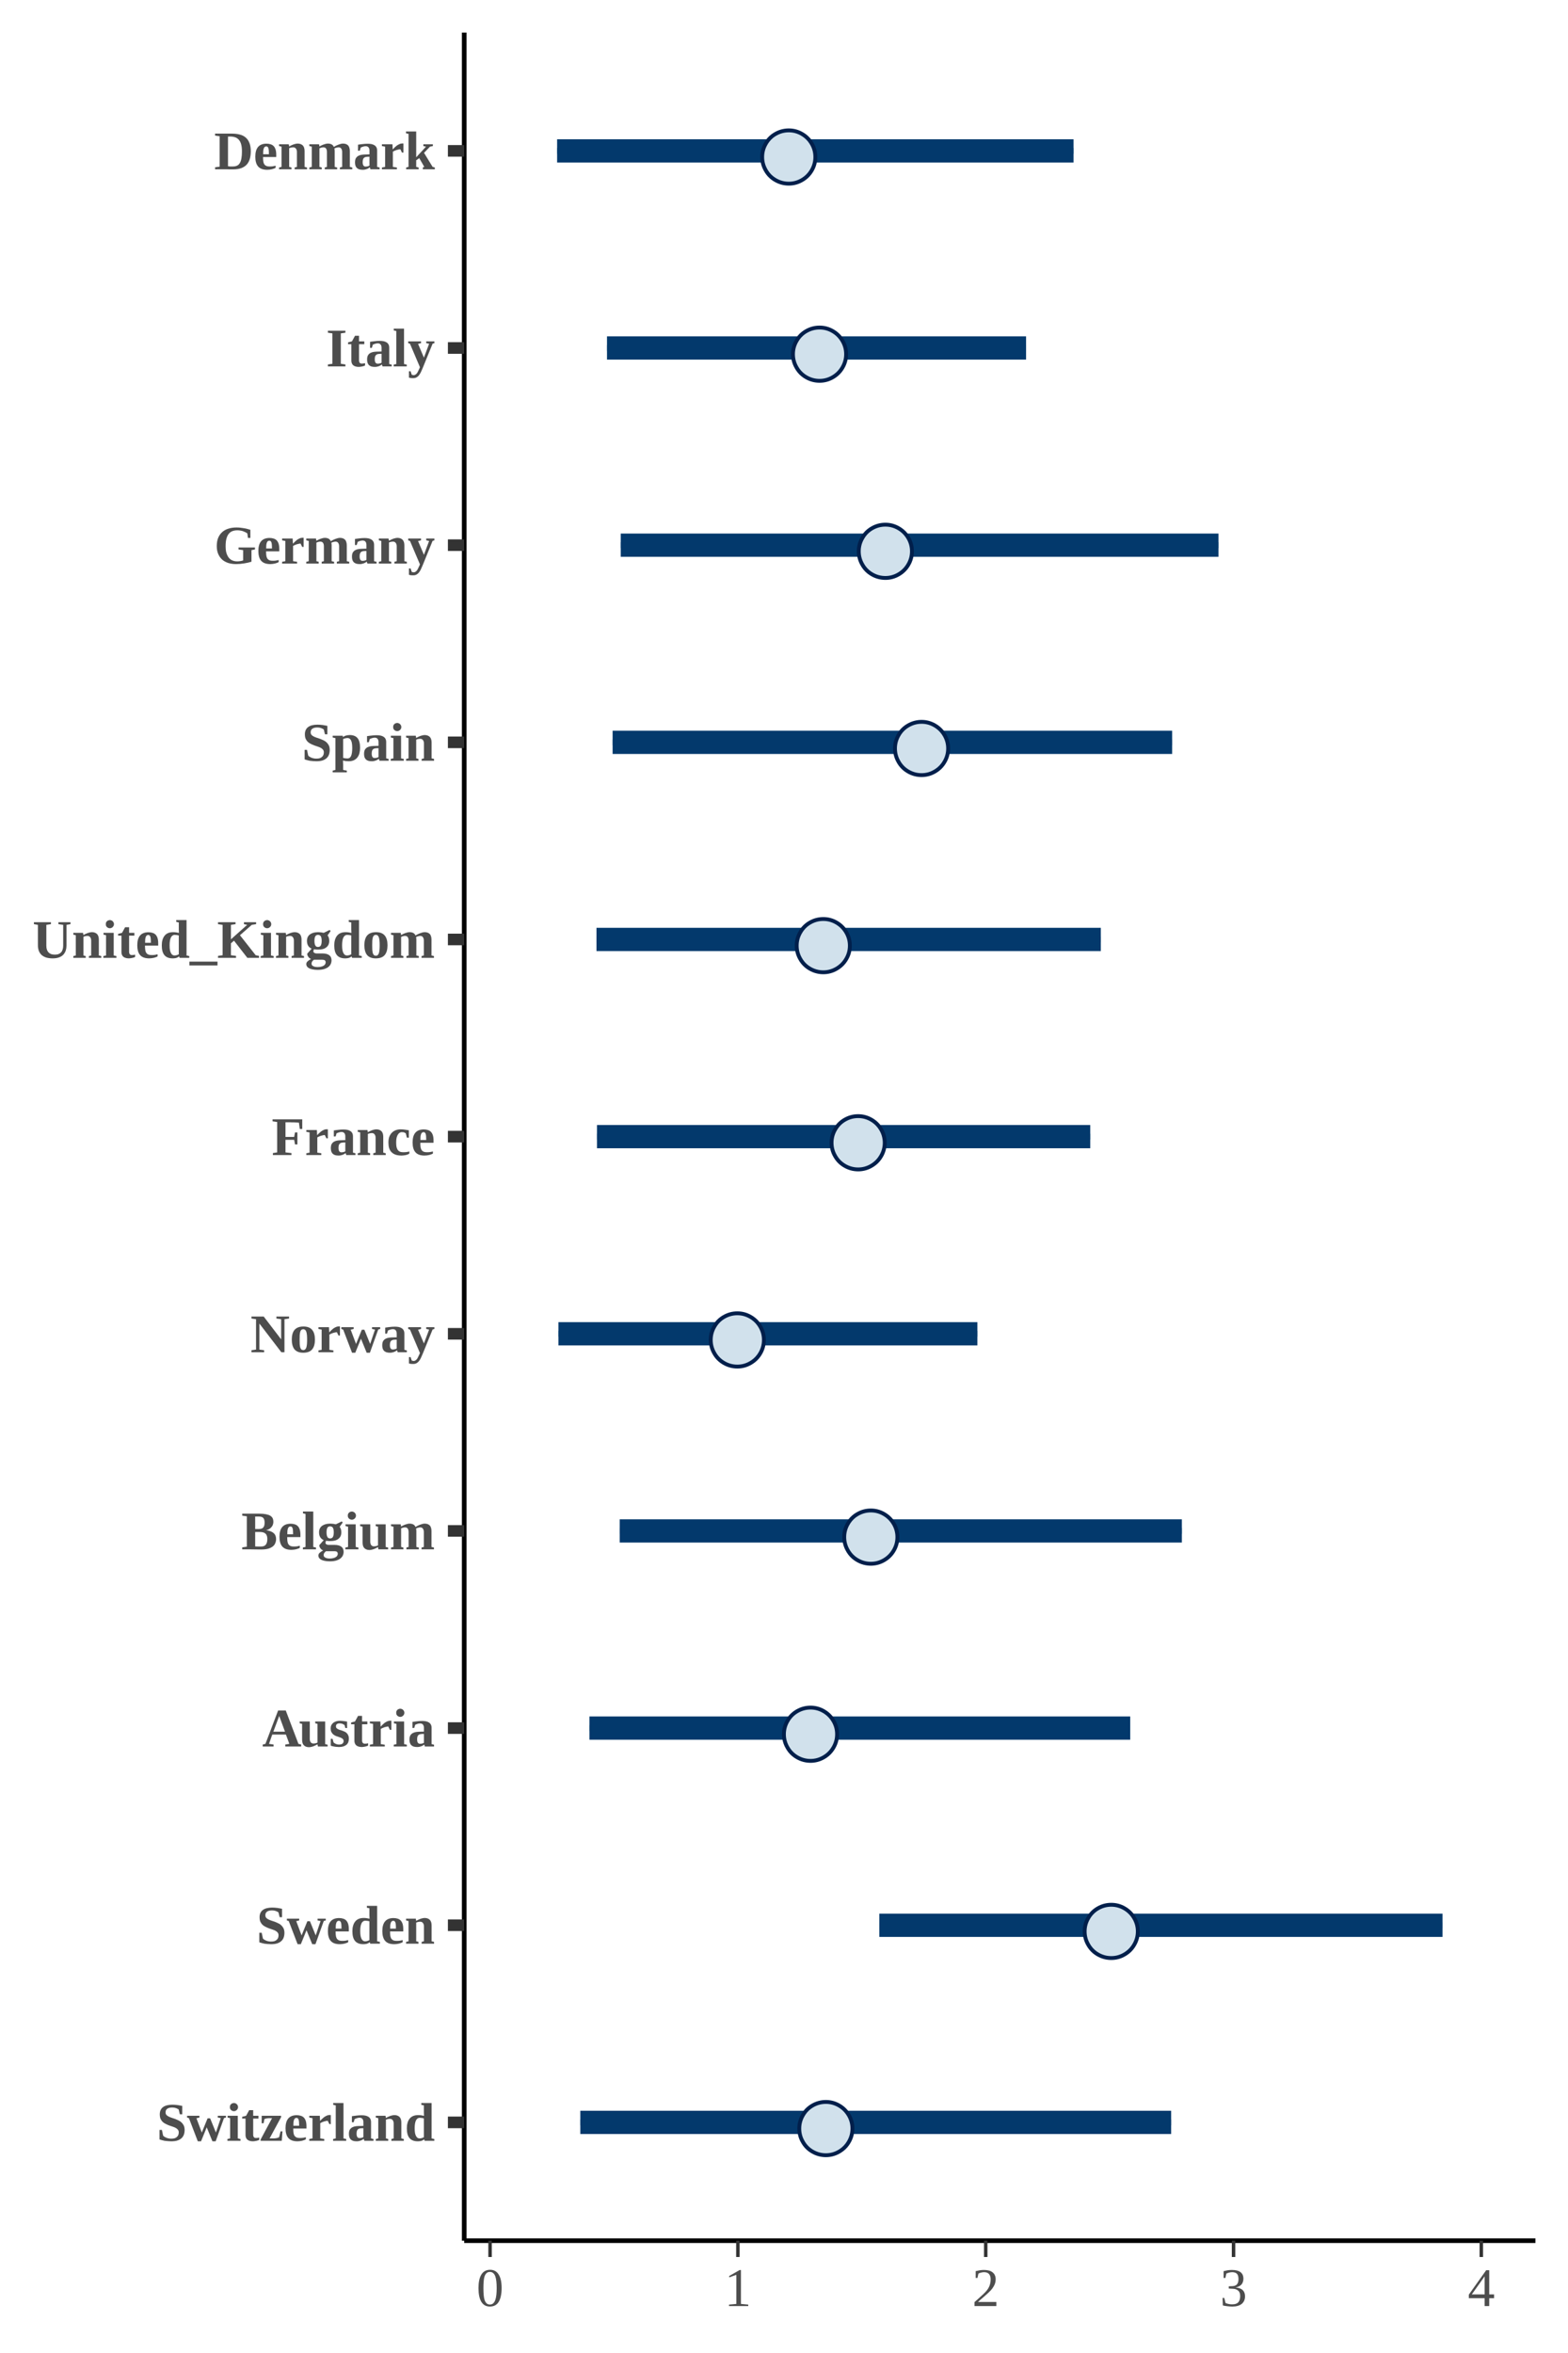 <?xml version="1.0" encoding="UTF-8"?>
<svg xmlns="http://www.w3.org/2000/svg" xmlns:xlink="http://www.w3.org/1999/xlink" width="288pt" height="432pt" viewBox="0 0 288 432" version="1.1">
<defs>
<g>
<symbol overflow="visible" id="glyph0-0">
<path style="stroke:none;" d="M 0.641 2.266 L 0.641 -9.016 L 7.031 -9.016 L 7.031 2.266 Z M 1.359 1.547 L 6.328 1.547 L 6.328 -8.297 L 1.359 -8.297 Z M 1.359 1.547 "/>
</symbol>
<symbol overflow="visible" id="glyph0-1">
<path style="stroke:none;" d="M 0.703 -3.312 C 0.703 -4.188 0.922 -5 1.359 -5.75 C 1.785 -6.508 2.379 -7.109 3.141 -7.547 C 3.898 -7.984 4.719 -8.203 5.594 -8.203 C 6.457 -8.203 7.266 -7.984 8.016 -7.547 C 8.773 -7.109 9.375 -6.508 9.812 -5.75 C 10.25 -5 10.469 -4.188 10.469 -3.312 C 10.469 -2.438 10.25 -1.625 9.812 -0.875 C 9.375 -0.113 8.773 0.484 8.016 0.922 C 7.266 1.359 6.457 1.578 5.594 1.578 C 4.719 1.578 3.898 1.359 3.141 0.922 C 2.379 0.484 1.785 -0.113 1.359 -0.875 C 0.922 -1.625 0.703 -2.438 0.703 -3.312 Z M 0.703 -3.312 "/>
</symbol>
<symbol overflow="visible" id="glyph1-0">
<path style="stroke:none;" d="M 0.328 0 L 0.328 -6.672 L 2.984 -6.672 L 2.984 0 Z M 0.672 -0.328 L 2.656 -0.328 L 2.656 -6.328 L 0.672 -6.328 Z M 0.672 -0.328 "/>
</symbol>
<symbol overflow="visible" id="glyph1-1">
<path style="stroke:none;" d="M 0.531 -2 L 0.969 -2 L 1.188 -0.953 C 1.25 -0.879 1.332 -0.805 1.438 -0.734 C 1.539 -0.672 1.656 -0.613 1.781 -0.562 C 1.914 -0.508 2.055 -0.469 2.203 -0.438 C 2.359 -0.406 2.508 -0.391 2.656 -0.391 C 2.914 -0.391 3.133 -0.414 3.312 -0.469 C 3.488 -0.531 3.629 -0.613 3.734 -0.719 C 3.848 -0.82 3.93 -0.941 3.984 -1.078 C 4.035 -1.223 4.062 -1.379 4.062 -1.547 C 4.062 -1.742 4.008 -1.906 3.906 -2.031 C 3.812 -2.156 3.68 -2.266 3.516 -2.359 C 3.348 -2.453 3.16 -2.531 2.953 -2.594 C 2.742 -2.664 2.531 -2.738 2.312 -2.812 C 2.094 -2.895 1.879 -2.988 1.672 -3.094 C 1.461 -3.195 1.273 -3.32 1.109 -3.469 C 0.953 -3.625 0.82 -3.812 0.719 -4.031 C 0.625 -4.258 0.578 -4.535 0.578 -4.859 C 0.578 -5.43 0.77 -5.867 1.156 -6.172 C 1.551 -6.473 2.125 -6.625 2.875 -6.625 C 3.039 -6.625 3.203 -6.617 3.359 -6.609 C 3.523 -6.598 3.688 -6.582 3.844 -6.562 C 4 -6.539 4.148 -6.516 4.297 -6.484 C 4.441 -6.461 4.578 -6.438 4.703 -6.406 L 4.703 -4.859 L 4.266 -4.859 L 4.047 -5.75 C 3.898 -5.852 3.734 -5.938 3.547 -6 C 3.359 -6.07 3.133 -6.109 2.875 -6.109 C 2.656 -6.109 2.469 -6.086 2.312 -6.047 C 2.156 -6.004 2.023 -5.941 1.922 -5.859 C 1.816 -5.785 1.742 -5.691 1.703 -5.578 C 1.66 -5.473 1.641 -5.348 1.641 -5.203 C 1.641 -5.035 1.688 -4.891 1.781 -4.766 C 1.883 -4.648 2.016 -4.551 2.172 -4.469 C 2.336 -4.383 2.523 -4.305 2.734 -4.234 C 2.953 -4.172 3.172 -4.098 3.391 -4.016 C 3.609 -3.93 3.82 -3.836 4.031 -3.734 C 4.238 -3.641 4.422 -3.516 4.578 -3.359 C 4.742 -3.203 4.879 -3.016 4.984 -2.797 C 5.086 -2.578 5.141 -2.305 5.141 -1.984 C 5.141 -1.672 5.094 -1.383 5 -1.125 C 4.906 -0.863 4.758 -0.645 4.562 -0.469 C 4.363 -0.289 4.109 -0.148 3.797 -0.047 C 3.492 0.047 3.125 0.094 2.688 0.094 C 2.469 0.094 2.254 0.082 2.047 0.062 C 1.836 0.051 1.641 0.031 1.453 0 C 1.266 -0.039 1.094 -0.082 0.938 -0.125 C 0.781 -0.164 0.645 -0.207 0.531 -0.25 Z M 0.531 -2 "/>
</symbol>
<symbol overflow="visible" id="glyph1-2">
<path style="stroke:none;" d="M 4.266 -4.125 L 5.328 -1.516 L 6.219 -4.156 L 5.672 -4.266 L 5.672 -4.594 L 7.172 -4.594 L 7.172 -4.266 L 6.812 -4.172 L 5.281 0.094 L 4.688 0.094 L 3.641 -2.469 L 2.594 0.094 L 2 0.094 L 0.375 -4.156 L 0.031 -4.266 L 0.031 -4.594 L 2.297 -4.594 L 2.297 -4.266 L 1.75 -4.141 L 2.734 -1.516 L 3.797 -4.125 Z M 4.266 -4.125 "/>
</symbol>
<symbol overflow="visible" id="glyph1-3">
<path style="stroke:none;" d="M 2.125 -0.438 L 2.625 -0.328 L 2.625 0 L 0.219 0 L 0.219 -0.328 L 0.719 -0.438 L 0.719 -4.156 L 0.25 -4.266 L 0.25 -4.594 L 2.125 -4.594 Z M 0.672 -6.188 C 0.672 -6.289 0.688 -6.391 0.719 -6.484 C 0.758 -6.578 0.812 -6.656 0.875 -6.719 C 0.945 -6.789 1.031 -6.844 1.125 -6.875 C 1.219 -6.914 1.316 -6.938 1.422 -6.938 C 1.523 -6.938 1.617 -6.914 1.703 -6.875 C 1.797 -6.844 1.875 -6.789 1.938 -6.719 C 2.008 -6.656 2.066 -6.578 2.109 -6.484 C 2.148 -6.391 2.172 -6.289 2.172 -6.188 C 2.172 -6.082 2.148 -5.984 2.109 -5.891 C 2.066 -5.805 2.008 -5.727 1.938 -5.656 C 1.875 -5.594 1.797 -5.539 1.703 -5.5 C 1.617 -5.457 1.523 -5.438 1.422 -5.438 C 1.316 -5.438 1.219 -5.457 1.125 -5.5 C 1.031 -5.539 0.945 -5.594 0.875 -5.656 C 0.812 -5.727 0.758 -5.805 0.719 -5.891 C 0.688 -5.984 0.672 -6.082 0.672 -6.188 Z M 0.672 -6.188 "/>
</symbol>
<symbol overflow="visible" id="glyph1-4">
<path style="stroke:none;" d="M 2.141 0.094 C 1.891 0.094 1.676 0.062 1.5 0 C 1.332 -0.051 1.191 -0.129 1.078 -0.234 C 0.973 -0.336 0.895 -0.457 0.844 -0.594 C 0.789 -0.738 0.766 -0.895 0.766 -1.062 L 0.766 -4.078 L 0.156 -4.078 L 0.156 -4.406 L 0.875 -4.594 L 1.438 -5.625 L 2.172 -5.625 L 2.172 -4.594 L 3.141 -4.594 L 3.141 -4.078 L 2.172 -4.078 L 2.172 -1.141 C 2.172 -0.93 2.211 -0.773 2.297 -0.672 C 2.391 -0.566 2.508 -0.516 2.656 -0.516 C 2.758 -0.516 2.863 -0.52 2.969 -0.531 C 3.082 -0.551 3.188 -0.57 3.281 -0.594 L 3.281 -0.172 C 3.238 -0.141 3.172 -0.109 3.078 -0.078 C 2.992 -0.047 2.898 -0.02 2.797 0 C 2.691 0.031 2.582 0.051 2.469 0.062 C 2.352 0.082 2.242 0.094 2.141 0.094 Z M 2.141 0.094 "/>
</symbol>
<symbol overflow="visible" id="glyph1-5">
<path style="stroke:none;" d="M 0.203 0 L 0.203 -0.219 L 2.312 -4.156 L 1.781 -4.156 C 1.688 -4.156 1.594 -4.148 1.5 -4.141 C 1.414 -4.129 1.332 -4.113 1.25 -4.094 C 1.176 -4.082 1.109 -4.066 1.047 -4.047 C 0.984 -4.023 0.938 -4.004 0.906 -3.984 L 0.75 -3.219 L 0.406 -3.219 L 0.406 -4.594 L 3.969 -4.594 L 3.969 -4.344 L 1.859 -0.438 L 2.594 -0.438 C 2.676 -0.438 2.766 -0.441 2.859 -0.453 C 2.961 -0.461 3.062 -0.477 3.156 -0.5 C 3.25 -0.52 3.332 -0.539 3.406 -0.562 C 3.488 -0.594 3.555 -0.629 3.609 -0.672 L 3.875 -1.734 L 4.219 -1.734 L 4.094 0 Z M 0.203 0 "/>
</symbol>
<symbol overflow="visible" id="glyph1-6">
<path style="stroke:none;" d="M 2.406 -4.703 C 2.676 -4.703 2.922 -4.664 3.141 -4.594 C 3.359 -4.531 3.547 -4.422 3.703 -4.266 C 3.859 -4.109 3.977 -3.898 4.062 -3.641 C 4.145 -3.379 4.188 -3.051 4.188 -2.656 L 4.188 -2.25 L 1.766 -2.25 L 1.766 -2.172 C 1.766 -1.953 1.773 -1.742 1.797 -1.547 C 1.816 -1.348 1.863 -1.172 1.938 -1.016 C 2.02 -0.859 2.145 -0.734 2.312 -0.641 C 2.477 -0.555 2.707 -0.516 3 -0.516 C 3.188 -0.516 3.367 -0.523 3.547 -0.547 C 3.734 -0.578 3.91 -0.613 4.078 -0.656 L 4.078 -0.281 C 4.004 -0.227 3.91 -0.18 3.797 -0.141 C 3.68 -0.098 3.555 -0.055 3.422 -0.016 C 3.285 0.016 3.141 0.039 2.984 0.062 C 2.836 0.082 2.691 0.094 2.547 0.094 C 2.148 0.094 1.812 0.039 1.531 -0.062 C 1.258 -0.164 1.035 -0.316 0.859 -0.516 C 0.68 -0.723 0.551 -0.977 0.469 -1.281 C 0.383 -1.582 0.344 -1.926 0.344 -2.312 C 0.344 -3.113 0.516 -3.711 0.859 -4.109 C 1.203 -4.504 1.719 -4.703 2.406 -4.703 Z M 2.359 -4.203 C 2.242 -4.203 2.145 -4.164 2.062 -4.094 C 1.988 -4.031 1.93 -3.938 1.891 -3.812 C 1.848 -3.695 1.816 -3.547 1.797 -3.359 C 1.785 -3.18 1.781 -2.984 1.781 -2.766 L 2.844 -2.766 C 2.844 -2.984 2.836 -3.18 2.828 -3.359 C 2.816 -3.547 2.797 -3.695 2.766 -3.812 C 2.734 -3.938 2.688 -4.031 2.625 -4.094 C 2.562 -4.164 2.473 -4.203 2.359 -4.203 Z M 2.359 -4.203 "/>
</symbol>
<symbol overflow="visible" id="glyph1-7">
<path style="stroke:none;" d="M 2.25 -3.641 C 2.332 -3.734 2.438 -3.844 2.562 -3.969 C 2.688 -4.094 2.82 -4.211 2.969 -4.328 C 3.125 -4.441 3.285 -4.535 3.453 -4.609 C 3.617 -4.691 3.785 -4.734 3.953 -4.734 L 4.219 -4.734 L 4.219 -3.062 L 3.953 -3.062 L 3.656 -3.672 C 3.551 -3.672 3.438 -3.656 3.312 -3.625 C 3.188 -3.602 3.062 -3.57 2.938 -3.531 C 2.812 -3.488 2.691 -3.441 2.578 -3.391 C 2.461 -3.336 2.363 -3.285 2.281 -3.234 L 2.281 -0.438 L 3.016 -0.328 L 3.016 0 L 0.266 0 L 0.266 -0.328 L 0.859 -0.438 L 0.859 -4.156 L 0.266 -4.266 L 0.266 -4.594 L 2.203 -4.594 Z M 2.25 -3.641 "/>
</symbol>
<symbol overflow="visible" id="glyph1-8">
<path style="stroke:none;" d="M 2.109 -0.438 L 2.609 -0.328 L 2.609 0 L 0.203 0 L 0.203 -0.328 L 0.688 -0.438 L 0.688 -6.5 L 0.219 -6.609 L 0.219 -6.938 L 2.109 -6.938 Z M 2.109 -0.438 "/>
</symbol>
<symbol overflow="visible" id="glyph1-9">
<path style="stroke:none;" d="M 2.672 -4.688 C 2.922 -4.688 3.148 -4.664 3.359 -4.625 C 3.566 -4.582 3.75 -4.508 3.906 -4.406 C 4.062 -4.312 4.18 -4.18 4.266 -4.016 C 4.348 -3.859 4.391 -3.66 4.391 -3.422 L 4.391 -0.438 L 4.844 -0.328 L 4.844 0 L 3.156 0 L 3.047 -0.359 C 2.984 -0.305 2.91 -0.254 2.828 -0.203 C 2.742 -0.148 2.648 -0.102 2.547 -0.062 C 2.441 -0.02 2.32 0.016 2.188 0.047 C 2.051 0.078 1.906 0.094 1.75 0.094 C 1.477 0.094 1.25 0.062 1.062 0 C 0.883 -0.07 0.738 -0.164 0.625 -0.281 C 0.52 -0.406 0.441 -0.551 0.391 -0.719 C 0.348 -0.895 0.328 -1.078 0.328 -1.266 C 0.328 -1.586 0.379 -1.844 0.484 -2.031 C 0.598 -2.219 0.75 -2.363 0.938 -2.469 C 1.125 -2.57 1.344 -2.641 1.594 -2.672 C 1.844 -2.703 2.109 -2.719 2.391 -2.719 L 2.984 -2.734 L 2.984 -3.406 C 2.984 -3.676 2.926 -3.879 2.812 -4.016 C 2.695 -4.16 2.523 -4.234 2.297 -4.234 C 2.117 -4.234 1.957 -4.207 1.812 -4.156 C 1.664 -4.113 1.52 -4.055 1.375 -3.984 L 1.203 -3.406 L 0.875 -3.406 L 0.875 -4.516 C 1.02 -4.547 1.16 -4.566 1.297 -4.578 C 1.43 -4.598 1.566 -4.613 1.703 -4.625 C 1.848 -4.645 2 -4.66 2.156 -4.672 C 2.312 -4.68 2.484 -4.688 2.672 -4.688 Z M 2.984 -2.312 L 2.562 -2.297 C 2.426 -2.285 2.305 -2.266 2.203 -2.234 C 2.098 -2.203 2.008 -2.145 1.938 -2.062 C 1.863 -1.988 1.812 -1.891 1.781 -1.766 C 1.75 -1.641 1.734 -1.484 1.734 -1.297 C 1.734 -1.023 1.781 -0.82 1.875 -0.688 C 1.969 -0.562 2.094 -0.5 2.25 -0.5 C 2.406 -0.5 2.539 -0.516 2.656 -0.547 C 2.77 -0.578 2.879 -0.617 2.984 -0.672 Z M 2.984 -2.312 "/>
</symbol>
<symbol overflow="visible" id="glyph1-10">
<path style="stroke:none;" d="M 2.125 -4.188 C 2.219 -4.238 2.32 -4.297 2.438 -4.359 C 2.562 -4.422 2.691 -4.477 2.828 -4.531 C 2.961 -4.582 3.102 -4.625 3.25 -4.656 C 3.395 -4.695 3.539 -4.719 3.688 -4.719 C 3.863 -4.719 4.031 -4.691 4.188 -4.641 C 4.344 -4.586 4.477 -4.508 4.594 -4.406 C 4.707 -4.301 4.797 -4.16 4.859 -3.984 C 4.922 -3.805 4.953 -3.598 4.953 -3.359 L 4.953 -0.438 L 5.406 -0.328 L 5.406 0 L 3.125 0 L 3.125 -0.328 L 3.547 -0.438 L 3.547 -3.172 C 3.547 -3.441 3.484 -3.648 3.359 -3.797 C 3.242 -3.953 3.082 -4.031 2.875 -4.031 C 2.625 -4.031 2.375 -3.977 2.125 -3.875 L 2.125 -0.438 L 2.547 -0.328 L 2.547 0 L 0.266 0 L 0.266 -0.328 L 0.719 -0.438 L 0.719 -4.156 L 0.266 -4.266 L 0.266 -4.594 L 2.047 -4.594 Z M 2.125 -4.188 "/>
</symbol>
<symbol overflow="visible" id="glyph1-11">
<path style="stroke:none;" d="M 3.578 -0.266 C 3.504 -0.211 3.43 -0.16 3.359 -0.109 C 3.285 -0.066 3.203 -0.031 3.109 0 C 3.023 0.031 2.926 0.051 2.812 0.062 C 2.695 0.082 2.566 0.094 2.422 0.094 C 1.742 0.094 1.238 -0.098 0.906 -0.484 C 0.57 -0.867 0.406 -1.469 0.406 -2.281 C 0.406 -2.656 0.445 -2.988 0.531 -3.281 C 0.613 -3.582 0.738 -3.836 0.906 -4.047 C 1.07 -4.266 1.285 -4.43 1.547 -4.547 C 1.816 -4.66 2.129 -4.719 2.484 -4.719 C 2.836 -4.719 3.195 -4.672 3.562 -4.578 C 3.562 -4.617 3.555 -4.672 3.547 -4.734 C 3.547 -4.797 3.547 -4.863 3.547 -4.938 C 3.547 -5.008 3.539 -5.082 3.531 -5.156 C 3.531 -5.227 3.531 -5.289 3.531 -5.344 L 3.531 -6.5 L 3.062 -6.609 L 3.062 -6.938 L 4.953 -6.938 L 4.953 -0.438 L 5.453 -0.328 L 5.453 0 L 3.688 0 Z M 1.844 -2.312 C 1.844 -1.957 1.863 -1.66 1.906 -1.422 C 1.957 -1.18 2.023 -0.988 2.109 -0.844 C 2.191 -0.695 2.285 -0.594 2.391 -0.531 C 2.492 -0.469 2.602 -0.438 2.719 -0.438 C 2.883 -0.438 3.031 -0.457 3.156 -0.5 C 3.281 -0.539 3.406 -0.594 3.531 -0.656 L 3.531 -4.109 C 3.395 -4.148 3.27 -4.176 3.156 -4.188 C 3.039 -4.207 2.91 -4.219 2.766 -4.219 C 2.473 -4.219 2.242 -4.055 2.078 -3.734 C 1.922 -3.41 1.844 -2.938 1.844 -2.312 Z M 1.844 -2.312 "/>
</symbol>
<symbol overflow="visible" id="glyph1-12">
<path style="stroke:none;" d="M 2.094 -0.359 L 2.094 0 L 0.094 0 L 0.094 -0.359 L 0.594 -0.484 L 2.922 -6.609 L 4.328 -6.609 L 6.656 -0.484 L 7.156 -0.359 L 7.156 0 L 4.234 0 L 4.234 -0.359 L 4.984 -0.484 L 4.359 -2.188 L 1.844 -2.188 L 1.25 -0.484 Z M 3.125 -5.609 L 2.047 -2.719 L 4.188 -2.719 Z M 3.125 -5.609 "/>
</symbol>
<symbol overflow="visible" id="glyph1-13">
<path style="stroke:none;" d="M 3.438 -0.406 C 3.344 -0.352 3.234 -0.297 3.109 -0.234 C 2.992 -0.172 2.867 -0.113 2.734 -0.062 C 2.598 -0.008 2.457 0.031 2.312 0.062 C 2.164 0.102 2.02 0.125 1.875 0.125 C 1.695 0.125 1.531 0.098 1.375 0.047 C 1.219 -0.004 1.082 -0.082 0.969 -0.188 C 0.852 -0.289 0.766 -0.426 0.703 -0.594 C 0.641 -0.77 0.609 -0.984 0.609 -1.234 L 0.609 -4.156 L 0.156 -4.266 L 0.156 -4.594 L 2.016 -4.594 L 2.016 -1.422 C 2.016 -1.148 2.07 -0.938 2.188 -0.781 C 2.312 -0.625 2.477 -0.547 2.688 -0.547 C 2.938 -0.547 3.188 -0.602 3.438 -0.719 L 3.438 -4.156 L 3.016 -4.266 L 3.016 -4.594 L 4.844 -4.594 L 4.844 -0.438 L 5.297 -0.328 L 5.297 0 L 3.516 0 Z M 3.438 -0.406 "/>
</symbol>
<symbol overflow="visible" id="glyph1-14">
<path style="stroke:none;" d="M 3.641 -1.453 C 3.641 -1.211 3.602 -0.992 3.531 -0.797 C 3.457 -0.609 3.344 -0.445 3.188 -0.312 C 3.039 -0.188 2.852 -0.086 2.625 -0.016 C 2.395 0.055 2.125 0.094 1.812 0.094 C 1.656 0.094 1.492 0.082 1.328 0.062 C 1.172 0.051 1.023 0.031 0.891 0 C 0.754 -0.031 0.633 -0.055 0.531 -0.078 C 0.426 -0.109 0.352 -0.133 0.312 -0.156 L 0.312 -1.406 L 0.641 -1.406 L 0.828 -0.75 C 0.867 -0.707 0.926 -0.66 1 -0.609 C 1.07 -0.566 1.148 -0.523 1.234 -0.484 C 1.328 -0.441 1.422 -0.41 1.516 -0.391 C 1.617 -0.367 1.727 -0.359 1.844 -0.359 C 2.125 -0.359 2.332 -0.414 2.469 -0.531 C 2.602 -0.656 2.672 -0.812 2.672 -1 C 2.672 -1.102 2.648 -1.191 2.609 -1.266 C 2.566 -1.348 2.504 -1.414 2.422 -1.469 C 2.336 -1.531 2.227 -1.586 2.094 -1.641 C 1.957 -1.691 1.797 -1.75 1.609 -1.812 C 1.453 -1.852 1.297 -1.91 1.141 -1.984 C 0.984 -2.055 0.844 -2.148 0.719 -2.266 C 0.594 -2.391 0.488 -2.535 0.406 -2.703 C 0.332 -2.879 0.297 -3.094 0.297 -3.344 C 0.297 -3.562 0.336 -3.754 0.422 -3.922 C 0.516 -4.098 0.633 -4.242 0.781 -4.359 C 0.938 -4.473 1.113 -4.562 1.312 -4.625 C 1.508 -4.688 1.727 -4.719 1.969 -4.719 C 2.195 -4.719 2.426 -4.703 2.656 -4.672 C 2.883 -4.641 3.102 -4.609 3.312 -4.578 L 3.312 -3.391 L 3 -3.391 L 2.844 -3.938 C 2.801 -3.977 2.742 -4.016 2.672 -4.047 C 2.609 -4.086 2.535 -4.125 2.453 -4.156 C 2.379 -4.188 2.297 -4.207 2.203 -4.219 C 2.117 -4.238 2.035 -4.25 1.953 -4.25 C 1.723 -4.25 1.551 -4.203 1.438 -4.109 C 1.32 -4.016 1.266 -3.883 1.266 -3.719 C 1.266 -3.613 1.285 -3.52 1.328 -3.438 C 1.379 -3.363 1.453 -3.297 1.547 -3.234 C 1.641 -3.18 1.75 -3.129 1.875 -3.078 C 2.008 -3.035 2.164 -2.988 2.344 -2.938 C 2.52 -2.875 2.688 -2.805 2.844 -2.734 C 3.008 -2.66 3.148 -2.562 3.266 -2.438 C 3.379 -2.32 3.469 -2.188 3.531 -2.031 C 3.602 -1.875 3.641 -1.68 3.641 -1.453 Z M 3.641 -1.453 "/>
</symbol>
<symbol overflow="visible" id="glyph1-15">
<path style="stroke:none;" d="M 4.281 -4.938 C 4.281 -5.113 4.258 -5.27 4.219 -5.406 C 4.188 -5.539 4.129 -5.656 4.047 -5.75 C 3.961 -5.844 3.852 -5.91 3.719 -5.953 C 3.582 -5.992 3.422 -6.016 3.234 -6.016 L 2.547 -6.016 L 2.547 -3.734 L 3.266 -3.734 C 3.461 -3.734 3.625 -3.758 3.75 -3.812 C 3.883 -3.863 3.988 -3.941 4.062 -4.047 C 4.145 -4.148 4.203 -4.273 4.234 -4.422 C 4.266 -4.578 4.281 -4.75 4.281 -4.938 Z M 4.781 -1.906 C 4.781 -2.344 4.672 -2.664 4.453 -2.875 C 4.234 -3.082 3.879 -3.188 3.391 -3.188 L 2.547 -3.188 L 2.547 -0.531 C 2.703 -0.531 2.852 -0.523 3 -0.516 C 3.113 -0.516 3.234 -0.516 3.359 -0.516 C 3.484 -0.516 3.582 -0.516 3.656 -0.516 C 3.863 -0.516 4.035 -0.547 4.172 -0.609 C 4.316 -0.672 4.43 -0.758 4.516 -0.875 C 4.609 -1 4.676 -1.145 4.719 -1.312 C 4.758 -1.488 4.781 -1.688 4.781 -1.906 Z M 0.172 0 L 0.172 -0.359 L 1.016 -0.484 L 1.016 -6.062 L 0.172 -6.188 L 0.172 -6.547 L 3.344 -6.547 C 3.832 -6.547 4.238 -6.508 4.562 -6.438 C 4.883 -6.375 5.145 -6.281 5.344 -6.156 C 5.539 -6.031 5.68 -5.875 5.766 -5.688 C 5.848 -5.508 5.891 -5.301 5.891 -5.062 C 5.891 -4.844 5.852 -4.645 5.781 -4.469 C 5.707 -4.301 5.609 -4.148 5.484 -4.016 C 5.359 -3.879 5.211 -3.77 5.047 -3.688 C 4.891 -3.602 4.723 -3.539 4.547 -3.5 C 4.867 -3.469 5.145 -3.406 5.375 -3.312 C 5.602 -3.227 5.789 -3.117 5.938 -2.984 C 6.094 -2.848 6.207 -2.688 6.281 -2.5 C 6.352 -2.32 6.391 -2.125 6.391 -1.906 C 6.391 -1.625 6.336 -1.363 6.234 -1.125 C 6.141 -0.883 5.984 -0.68 5.766 -0.516 C 5.547 -0.348 5.266 -0.211 4.922 -0.109 C 4.578 -0.016 4.16 0.031 3.672 0.031 C 3.285 0.031 2.898 0.023 2.516 0.016 C 2.129 0.004 1.773 0 1.453 0 Z M 0.172 0 "/>
</symbol>
<symbol overflow="visible" id="glyph1-16">
<path style="stroke:none;" d="M 1.25 -1.688 C 0.676 -1.938 0.391 -2.414 0.391 -3.125 C 0.391 -3.383 0.438 -3.613 0.531 -3.812 C 0.625 -4.008 0.754 -4.172 0.922 -4.297 C 1.098 -4.43 1.312 -4.535 1.562 -4.609 C 1.82 -4.68 2.113 -4.719 2.438 -4.719 C 2.539 -4.719 2.645 -4.711 2.75 -4.703 C 2.863 -4.691 2.969 -4.68 3.062 -4.672 C 3.156 -4.66 3.234 -4.645 3.297 -4.625 C 3.367 -4.613 3.426 -4.602 3.469 -4.594 L 4.562 -5.125 L 4.734 -4.922 L 4.172 -4.125 C 4.273 -4.008 4.352 -3.863 4.406 -3.688 C 4.457 -3.508 4.484 -3.32 4.484 -3.125 C 4.484 -2.863 4.438 -2.629 4.344 -2.422 C 4.25 -2.223 4.113 -2.055 3.938 -1.922 C 3.77 -1.785 3.555 -1.68 3.297 -1.609 C 3.047 -1.547 2.754 -1.516 2.422 -1.516 C 2.297 -1.516 2.164 -1.52 2.031 -1.531 C 1.895 -1.539 1.773 -1.555 1.672 -1.578 L 1.562 -1.203 C 1.562 -1.148 1.578 -1.098 1.609 -1.047 C 1.641 -1.004 1.68 -0.961 1.734 -0.922 C 1.785 -0.891 1.848 -0.863 1.922 -0.844 C 1.992 -0.82 2.07 -0.812 2.156 -0.812 L 3.234 -0.812 C 3.766 -0.812 4.176 -0.707 4.469 -0.5 C 4.758 -0.289 4.906 0.035 4.906 0.484 C 4.906 0.68 4.863 0.879 4.781 1.078 C 4.695 1.285 4.555 1.473 4.359 1.641 C 4.172 1.805 3.91 1.941 3.578 2.047 C 3.254 2.148 2.848 2.203 2.359 2.203 C 1.984 2.203 1.66 2.172 1.391 2.109 C 1.129 2.055 0.914 1.984 0.75 1.891 C 0.582 1.797 0.457 1.68 0.375 1.547 C 0.301 1.422 0.266 1.285 0.266 1.141 C 0.266 1.047 0.285 0.957 0.328 0.875 C 0.367 0.789 0.426 0.711 0.5 0.641 C 0.582 0.566 0.676 0.492 0.781 0.422 C 0.895 0.348 1.016 0.273 1.141 0.203 C 1.078 0.18 1.004 0.145 0.922 0.094 C 0.848 0.039 0.773 -0.023 0.703 -0.109 C 0.629 -0.191 0.566 -0.285 0.516 -0.391 C 0.461 -0.504 0.438 -0.629 0.438 -0.766 Z M 3.828 0.812 C 3.828 0.656 3.773 0.535 3.672 0.453 C 3.566 0.379 3.414 0.344 3.219 0.344 L 1.672 0.344 C 1.535 0.445 1.426 0.555 1.344 0.672 C 1.27 0.797 1.234 0.926 1.234 1.062 C 1.234 1.133 1.25 1.207 1.281 1.281 C 1.312 1.352 1.367 1.414 1.453 1.469 C 1.547 1.531 1.66 1.582 1.797 1.625 C 1.941 1.664 2.129 1.688 2.359 1.688 C 2.617 1.688 2.836 1.66 3.016 1.609 C 3.203 1.566 3.352 1.504 3.469 1.422 C 3.594 1.348 3.68 1.258 3.734 1.156 C 3.797 1.051 3.828 0.938 3.828 0.812 Z M 2.406 -2 C 2.656 -2 2.832 -2.094 2.938 -2.281 C 3.039 -2.469 3.094 -2.75 3.094 -3.125 C 3.094 -3.5 3.039 -3.773 2.938 -3.953 C 2.832 -4.129 2.656 -4.219 2.406 -4.219 C 2.188 -4.219 2.023 -4.129 1.922 -3.953 C 1.816 -3.773 1.766 -3.5 1.766 -3.125 C 1.766 -2.75 1.816 -2.469 1.922 -2.281 C 2.023 -2.094 2.188 -2 2.406 -2 Z M 2.406 -2 "/>
</symbol>
<symbol overflow="visible" id="glyph1-17">
<path style="stroke:none;" d="M 2.125 -4.188 C 2.219 -4.238 2.32 -4.297 2.438 -4.359 C 2.562 -4.422 2.691 -4.477 2.828 -4.531 C 2.961 -4.582 3.098 -4.625 3.234 -4.656 C 3.379 -4.695 3.523 -4.719 3.672 -4.719 C 3.93 -4.719 4.156 -4.672 4.344 -4.578 C 4.531 -4.484 4.672 -4.328 4.766 -4.109 C 4.867 -4.172 4.988 -4.238 5.125 -4.312 C 5.258 -4.383 5.398 -4.445 5.547 -4.5 C 5.703 -4.562 5.859 -4.613 6.016 -4.656 C 6.172 -4.695 6.316 -4.719 6.453 -4.719 C 6.641 -4.719 6.812 -4.691 6.969 -4.641 C 7.125 -4.586 7.254 -4.508 7.359 -4.406 C 7.473 -4.301 7.555 -4.16 7.609 -3.984 C 7.672 -3.805 7.703 -3.598 7.703 -3.359 L 7.703 -0.438 L 8.156 -0.328 L 8.156 0 L 5.875 0 L 5.875 -0.328 L 6.297 -0.438 L 6.297 -3.172 C 6.297 -3.441 6.238 -3.648 6.125 -3.797 C 6.02 -3.953 5.863 -4.031 5.656 -4.031 C 5.531 -4.031 5.398 -4.008 5.266 -3.969 C 5.129 -3.938 5 -3.891 4.875 -3.828 C 4.883 -3.766 4.895 -3.691 4.906 -3.609 C 4.914 -3.523 4.922 -3.441 4.922 -3.359 L 4.922 -0.438 L 5.375 -0.328 L 5.375 0 L 3.094 0 L 3.094 -0.328 L 3.5 -0.438 L 3.5 -3.172 C 3.5 -3.441 3.445 -3.648 3.344 -3.797 C 3.238 -3.953 3.078 -4.031 2.859 -4.031 C 2.742 -4.031 2.625 -4.016 2.5 -3.984 C 2.375 -3.953 2.25 -3.906 2.125 -3.844 L 2.125 -0.438 L 2.547 -0.328 L 2.547 0 L 0.266 0 L 0.266 -0.328 L 0.719 -0.438 L 0.719 -4.156 L 0.266 -4.266 L 0.266 -4.594 L 2.047 -4.594 Z M 2.125 -4.188 "/>
</symbol>
<symbol overflow="visible" id="glyph1-18">
<path style="stroke:none;" d="M 5.641 -6.062 L 4.766 -6.188 L 4.766 -6.547 L 7.094 -6.547 L 7.094 -6.188 L 6.25 -6.062 L 6.25 0 L 5.672 0 L 1.641 -5.266 L 1.641 -0.484 L 2.516 -0.359 L 2.516 0 L 0.188 0 L 0.188 -0.359 L 1.031 -0.484 L 1.031 -6.062 L 0.188 -6.188 L 0.188 -6.547 L 2.438 -6.547 L 5.641 -2.359 Z M 5.641 -6.062 "/>
</symbol>
<symbol overflow="visible" id="glyph1-19">
<path style="stroke:none;" d="M 4.625 -2.312 C 4.625 -1.926 4.582 -1.582 4.5 -1.281 C 4.414 -0.977 4.285 -0.723 4.109 -0.516 C 3.941 -0.316 3.723 -0.164 3.453 -0.062 C 3.18 0.039 2.852 0.094 2.469 0.094 C 2.102 0.094 1.789 0.039 1.531 -0.062 C 1.27 -0.164 1.051 -0.316 0.875 -0.516 C 0.707 -0.723 0.582 -0.977 0.5 -1.281 C 0.414 -1.582 0.375 -1.926 0.375 -2.312 C 0.375 -2.707 0.414 -3.051 0.5 -3.344 C 0.582 -3.645 0.707 -3.895 0.875 -4.094 C 1.051 -4.301 1.273 -4.457 1.547 -4.562 C 1.816 -4.664 2.141 -4.719 2.516 -4.719 C 3.234 -4.719 3.766 -4.516 4.109 -4.109 C 4.453 -3.703 4.625 -3.102 4.625 -2.312 Z M 3.188 -2.312 C 3.188 -2.633 3.176 -2.91 3.156 -3.141 C 3.133 -3.379 3.098 -3.578 3.047 -3.734 C 2.992 -3.898 2.922 -4.02 2.828 -4.094 C 2.742 -4.176 2.629 -4.219 2.484 -4.219 C 2.336 -4.219 2.219 -4.176 2.125 -4.094 C 2.039 -4.02 1.973 -3.898 1.922 -3.734 C 1.879 -3.578 1.848 -3.379 1.828 -3.141 C 1.816 -2.91 1.812 -2.633 1.812 -2.312 C 1.812 -2 1.816 -1.723 1.828 -1.484 C 1.848 -1.242 1.879 -1.039 1.922 -0.875 C 1.973 -0.719 2.039 -0.598 2.125 -0.516 C 2.219 -0.43 2.336 -0.391 2.484 -0.391 C 2.629 -0.391 2.742 -0.43 2.828 -0.516 C 2.922 -0.598 2.992 -0.719 3.047 -0.875 C 3.098 -1.039 3.133 -1.242 3.156 -1.484 C 3.176 -1.723 3.188 -2 3.188 -2.312 Z M 3.188 -2.312 "/>
</symbol>
<symbol overflow="visible" id="glyph1-20">
<path style="stroke:none;" d="M 2.25 0.141 L 0.422 -4.156 L 0.094 -4.266 L 0.094 -4.594 L 2.453 -4.594 L 2.453 -4.266 L 1.906 -4.141 L 2.984 -1.609 L 3.938 -4.156 L 3.406 -4.266 L 3.406 -4.594 L 4.906 -4.594 L 4.906 -4.266 L 4.578 -4.172 L 2.766 0.281 C 2.66 0.551 2.551 0.801 2.438 1.031 C 2.332 1.258 2.211 1.457 2.078 1.625 C 1.953 1.789 1.801 1.922 1.625 2.016 C 1.457 2.109 1.266 2.156 1.047 2.156 C 0.953 2.156 0.867 2.156 0.797 2.156 C 0.734 2.156 0.672 2.148 0.609 2.141 C 0.547 2.129 0.484 2.117 0.422 2.109 C 0.367 2.098 0.305 2.082 0.234 2.062 L 0.234 0.891 L 0.531 0.891 L 0.734 1.5 C 0.785 1.531 0.836 1.555 0.891 1.578 C 0.953 1.598 1.02 1.609 1.094 1.609 C 1.227 1.609 1.344 1.57 1.438 1.5 C 1.539 1.438 1.633 1.348 1.719 1.234 C 1.801 1.117 1.875 0.984 1.938 0.828 C 2.008 0.672 2.086 0.508 2.172 0.344 Z M 2.25 0.141 "/>
</symbol>
<symbol overflow="visible" id="glyph1-21">
<path style="stroke:none;" d="M 2.547 -2.797 L 2.547 -0.484 L 3.641 -0.359 L 3.641 0 L 0.234 0 L 0.234 -0.359 L 1.016 -0.484 L 1.016 -6.062 L 0.172 -6.188 L 0.172 -6.547 L 5.625 -6.547 L 5.625 -4.781 L 5.172 -4.781 L 5.016 -5.938 C 4.941 -5.945 4.852 -5.957 4.75 -5.969 C 4.645 -5.977 4.531 -5.984 4.406 -5.984 C 4.289 -5.992 4.164 -6 4.031 -6 C 3.906 -6 3.785 -6 3.672 -6 C 3.555 -6.008 3.453 -6.016 3.359 -6.016 C 3.266 -6.016 3.191 -6.016 3.141 -6.016 L 2.547 -6.016 L 2.547 -3.328 L 4.141 -3.328 L 4.297 -4.156 L 4.734 -4.156 L 4.734 -1.953 L 4.297 -1.953 L 4.141 -2.797 Z M 2.547 -2.797 "/>
</symbol>
<symbol overflow="visible" id="glyph1-22">
<path style="stroke:none;" d="M 4.188 -0.281 C 4.113 -0.219 4.02 -0.16 3.906 -0.109 C 3.801 -0.066 3.688 -0.031 3.562 0 C 3.438 0.031 3.305 0.051 3.172 0.062 C 3.047 0.082 2.914 0.094 2.781 0.094 C 2.344 0.094 1.969 0.039 1.656 -0.062 C 1.352 -0.176 1.102 -0.332 0.906 -0.531 C 0.707 -0.738 0.562 -0.988 0.469 -1.281 C 0.383 -1.582 0.344 -1.926 0.344 -2.312 C 0.344 -2.727 0.398 -3.086 0.516 -3.391 C 0.641 -3.691 0.805 -3.941 1.016 -4.141 C 1.223 -4.336 1.461 -4.484 1.734 -4.578 C 2.004 -4.672 2.289 -4.719 2.594 -4.719 C 2.875 -4.719 3.141 -4.695 3.391 -4.656 C 3.641 -4.625 3.875 -4.586 4.094 -4.547 L 4.094 -3.188 L 3.734 -3.188 L 3.531 -3.984 C 3.477 -4.023 3.426 -4.055 3.375 -4.078 C 3.32 -4.109 3.266 -4.133 3.203 -4.156 C 3.148 -4.176 3.086 -4.188 3.016 -4.188 C 2.953 -4.195 2.875 -4.203 2.781 -4.203 C 2.656 -4.203 2.531 -4.164 2.406 -4.094 C 2.289 -4.02 2.18 -3.906 2.078 -3.75 C 1.984 -3.602 1.906 -3.41 1.844 -3.172 C 1.789 -2.941 1.766 -2.66 1.766 -2.328 C 1.766 -2.055 1.781 -1.805 1.812 -1.578 C 1.852 -1.359 1.922 -1.164 2.016 -1 C 2.109 -0.844 2.238 -0.723 2.406 -0.641 C 2.57 -0.555 2.781 -0.516 3.031 -0.516 C 3.25 -0.516 3.457 -0.523 3.656 -0.547 C 3.863 -0.578 4.039 -0.613 4.188 -0.656 Z M 4.188 -0.281 "/>
</symbol>
<symbol overflow="visible" id="glyph1-23">
<path style="stroke:none;" d="M 4.094 -0.594 C 4.363 -0.594 4.594 -0.629 4.781 -0.703 C 4.977 -0.785 5.141 -0.898 5.266 -1.047 C 5.391 -1.191 5.477 -1.363 5.531 -1.562 C 5.594 -1.758 5.625 -1.977 5.625 -2.219 L 5.625 -6.062 L 4.75 -6.188 L 4.75 -6.547 L 6.969 -6.547 L 6.969 -6.188 L 6.234 -6.062 L 6.234 -2.25 C 6.234 -1.957 6.191 -1.672 6.109 -1.391 C 6.023 -1.117 5.891 -0.867 5.703 -0.641 C 5.516 -0.422 5.254 -0.242 4.922 -0.109 C 4.598 0.023 4.191 0.094 3.703 0.094 C 3.242 0.094 2.844 0.039 2.5 -0.062 C 2.164 -0.176 1.883 -0.332 1.656 -0.531 C 1.438 -0.738 1.27 -0.988 1.156 -1.281 C 1.039 -1.582 0.984 -1.922 0.984 -2.297 L 0.984 -6.062 L 0.25 -6.188 L 0.25 -6.547 L 3.375 -6.547 L 3.375 -6.188 L 2.531 -6.062 L 2.531 -2.219 C 2.531 -1.969 2.562 -1.742 2.625 -1.547 C 2.688 -1.348 2.781 -1.176 2.906 -1.031 C 3.031 -0.895 3.191 -0.785 3.391 -0.703 C 3.586 -0.629 3.82 -0.594 4.094 -0.594 Z M 4.094 -0.594 "/>
</symbol>
<symbol overflow="visible" id="glyph1-24">
<path style="stroke:none;" d="M -0.078 1.391 L -0.078 0.688 L 5.078 0.688 L 5.078 1.391 Z M -0.078 1.391 "/>
</symbol>
<symbol overflow="visible" id="glyph1-25">
<path style="stroke:none;" d="M 7.172 -6.547 L 7.172 -6.188 L 6.375 -6.062 L 4.203 -4.156 L 7.094 -0.484 L 7.703 -0.359 L 7.703 0 L 5.562 0 L 3.109 -3.156 L 2.547 -2.672 L 2.547 -0.484 L 3.484 -0.359 L 3.484 0 L 0.172 0 L 0.172 -0.359 L 1.016 -0.484 L 1.016 -6.062 L 0.172 -6.188 L 0.172 -6.547 L 3.391 -6.547 L 3.391 -6.188 L 2.547 -6.062 L 2.547 -3.406 L 5.531 -6.062 L 4.938 -6.188 L 4.938 -6.547 Z M 7.172 -6.547 "/>
</symbol>
<symbol overflow="visible" id="glyph1-26">
<path style="stroke:none;" d="M 2 -4.359 C 2.07 -4.398 2.148 -4.441 2.234 -4.484 C 2.316 -4.535 2.41 -4.578 2.516 -4.609 C 2.617 -4.641 2.734 -4.664 2.859 -4.688 C 2.984 -4.707 3.117 -4.719 3.266 -4.719 C 3.898 -4.719 4.375 -4.531 4.688 -4.156 C 5 -3.781 5.156 -3.188 5.156 -2.375 C 5.156 -2.008 5.113 -1.672 5.031 -1.359 C 4.945 -1.055 4.816 -0.797 4.641 -0.578 C 4.473 -0.367 4.254 -0.203 3.984 -0.078 C 3.723 0.035 3.414 0.094 3.062 0.094 C 2.883 0.094 2.707 0.082 2.531 0.062 C 2.363 0.039 2.191 0.008 2.016 -0.031 C 2.016 0 2.016 0.047 2.016 0.109 C 2.023 0.172 2.031 0.238 2.031 0.312 C 2.031 0.383 2.031 0.453 2.031 0.516 C 2.039 0.578 2.047 0.633 2.047 0.688 L 2.047 1.688 L 2.719 1.812 L 2.719 2.125 L 0.125 2.125 L 0.125 1.812 L 0.625 1.688 L 0.625 -4.156 L 0.125 -4.266 L 0.125 -4.594 L 1.984 -4.594 Z M 3.719 -2.344 C 3.719 -2.695 3.695 -2.988 3.656 -3.219 C 3.613 -3.457 3.551 -3.645 3.469 -3.781 C 3.395 -3.926 3.305 -4.023 3.203 -4.078 C 3.098 -4.141 2.988 -4.172 2.875 -4.172 C 2.707 -4.172 2.551 -4.148 2.406 -4.109 C 2.27 -4.078 2.148 -4.035 2.047 -3.984 L 2.047 -0.516 C 2.305 -0.453 2.578 -0.422 2.859 -0.422 C 3.16 -0.422 3.379 -0.582 3.516 -0.906 C 3.648 -1.227 3.719 -1.707 3.719 -2.344 Z M 3.719 -2.344 "/>
</symbol>
<symbol overflow="visible" id="glyph1-27">
<path style="stroke:none;" d="M 6.859 -0.344 C 6.672 -0.281 6.461 -0.223 6.234 -0.172 C 6.004 -0.117 5.758 -0.07 5.5 -0.031 C 5.25 0.008 5 0.039 4.75 0.062 C 4.5 0.082 4.254 0.094 4.016 0.094 C 3.504 0.094 3.031 0.023 2.594 -0.109 C 2.156 -0.254 1.781 -0.461 1.469 -0.734 C 1.164 -1.016 0.926 -1.359 0.75 -1.766 C 0.57 -2.18 0.484 -2.66 0.484 -3.203 C 0.484 -3.773 0.566 -4.273 0.734 -4.703 C 0.91 -5.129 1.156 -5.484 1.469 -5.766 C 1.781 -6.055 2.16 -6.27 2.609 -6.406 C 3.055 -6.551 3.555 -6.625 4.109 -6.625 C 4.391 -6.625 4.645 -6.609 4.875 -6.578 C 5.113 -6.555 5.332 -6.523 5.531 -6.484 C 5.738 -6.453 5.93 -6.41 6.109 -6.359 C 6.285 -6.305 6.469 -6.254 6.656 -6.203 L 6.656 -4.703 L 6.219 -4.703 L 6.094 -5.547 C 5.977 -5.629 5.852 -5.703 5.719 -5.766 C 5.582 -5.836 5.438 -5.898 5.281 -5.953 C 5.125 -6.004 4.961 -6.039 4.797 -6.062 C 4.629 -6.094 4.457 -6.109 4.281 -6.109 C 3.957 -6.109 3.66 -6.062 3.391 -5.969 C 3.117 -5.875 2.891 -5.711 2.703 -5.484 C 2.516 -5.266 2.367 -4.969 2.266 -4.594 C 2.16 -4.227 2.109 -3.766 2.109 -3.203 C 2.109 -2.828 2.133 -2.5 2.188 -2.219 C 2.25 -1.938 2.332 -1.691 2.438 -1.484 C 2.539 -1.273 2.66 -1.098 2.797 -0.953 C 2.93 -0.816 3.078 -0.707 3.234 -0.625 C 3.398 -0.551 3.566 -0.492 3.734 -0.453 C 3.91 -0.422 4.082 -0.406 4.25 -0.406 C 4.438 -0.406 4.625 -0.422 4.812 -0.453 C 5 -0.484 5.172 -0.523 5.328 -0.578 L 5.328 -2.469 L 4.484 -2.594 L 4.484 -2.953 L 7.5 -2.953 L 7.5 -2.594 L 6.859 -2.469 Z M 6.859 -0.344 "/>
</symbol>
<symbol overflow="visible" id="glyph1-28">
<path style="stroke:none;" d="M 2.719 -0.484 L 3.562 -0.359 L 3.562 0 L 0.344 0 L 0.344 -0.359 L 1.172 -0.484 L 1.172 -6.062 L 0.344 -6.188 L 0.344 -6.547 L 3.562 -6.547 L 3.562 -6.188 L 2.719 -6.062 Z M 2.719 -0.484 "/>
</symbol>
<symbol overflow="visible" id="glyph1-29">
<path style="stroke:none;" d="M 5.109 -3.266 C 5.109 -3.773 5.062 -4.207 4.969 -4.562 C 4.875 -4.914 4.734 -5.195 4.547 -5.406 C 4.359 -5.625 4.129 -5.781 3.859 -5.875 C 3.586 -5.969 3.27 -6.016 2.906 -6.016 L 2.547 -6.016 L 2.547 -0.562 C 2.629 -0.551 2.703 -0.539 2.766 -0.531 C 2.828 -0.531 2.891 -0.523 2.953 -0.516 C 3.016 -0.516 3.078 -0.516 3.141 -0.516 C 3.211 -0.516 3.301 -0.516 3.406 -0.516 C 3.727 -0.516 4 -0.566 4.219 -0.672 C 4.438 -0.773 4.609 -0.941 4.734 -1.172 C 4.867 -1.398 4.961 -1.688 5.016 -2.031 C 5.078 -2.375 5.109 -2.785 5.109 -3.266 Z M 3.281 -6.547 C 3.812 -6.547 4.289 -6.488 4.719 -6.375 C 5.145 -6.27 5.504 -6.086 5.797 -5.828 C 6.098 -5.578 6.328 -5.242 6.484 -4.828 C 6.648 -4.422 6.734 -3.914 6.734 -3.312 C 6.734 -2.781 6.672 -2.305 6.547 -1.891 C 6.422 -1.473 6.227 -1.125 5.969 -0.844 C 5.707 -0.562 5.367 -0.348 4.953 -0.203 C 4.547 -0.055 4.055 0.016 3.484 0.016 C 3.305 0.016 3.113 0.016 2.906 0.016 C 2.695 0.016 2.492 0.008 2.297 0 C 2.109 0 1.926 0 1.75 0 C 1.57 0 1.422 0 1.297 0 L 0.172 0 L 0.172 -0.359 L 1.016 -0.484 L 1.016 -6.062 L 0.172 -6.188 L 0.172 -6.547 Z M 3.281 -6.547 "/>
</symbol>
<symbol overflow="visible" id="glyph1-30">
<path style="stroke:none;" d="M 2.125 -2.203 L 3.922 -4.156 L 3.438 -4.266 L 3.438 -4.594 L 5.188 -4.594 L 5.188 -4.266 L 4.656 -4.156 L 3.562 -3.016 L 5.141 -0.438 L 5.547 -0.328 L 5.547 0 L 3.344 0 L 3.344 -0.328 L 3.609 -0.438 L 2.688 -2.047 L 2.125 -1.656 L 2.125 -0.438 L 2.578 -0.328 L 2.578 0 L 0.281 0 L 0.281 -0.328 L 0.719 -0.438 L 0.719 -6.5 L 0.25 -6.609 L 0.25 -6.938 L 2.125 -6.938 Z M 2.125 -2.203 "/>
</symbol>
<symbol overflow="visible" id="glyph2-0">
<path style="stroke:none;" d="M 0.328 0 L 0.328 -6.672 L 2.984 -6.672 L 2.984 0 Z M 0.672 -0.328 L 2.656 -0.328 L 2.656 -6.328 L 0.672 -6.328 Z M 0.672 -0.328 "/>
</symbol>
<symbol overflow="visible" id="glyph2-1">
<path style="stroke:none;" d="M 4.625 -3.297 C 4.625 -2.754 4.578 -2.27 4.484 -1.844 C 4.398 -1.426 4.27 -1.07 4.094 -0.781 C 3.914 -0.488 3.691 -0.27 3.422 -0.125 C 3.148 0.02 2.832 0.094 2.469 0.094 C 1.781 0.094 1.258 -0.191 0.906 -0.766 C 0.551 -1.348 0.375 -2.191 0.375 -3.297 C 0.375 -4.379 0.551 -5.207 0.906 -5.781 C 1.258 -6.363 1.797 -6.656 2.516 -6.656 C 3.203 -6.656 3.723 -6.367 4.078 -5.797 C 4.441 -5.234 4.625 -4.398 4.625 -3.297 Z M 3.719 -3.297 C 3.719 -3.766 3.695 -4.18 3.656 -4.547 C 3.613 -4.922 3.547 -5.234 3.453 -5.484 C 3.359 -5.734 3.227 -5.926 3.062 -6.062 C 2.906 -6.195 2.707 -6.266 2.469 -6.266 C 2.227 -6.266 2.031 -6.195 1.875 -6.062 C 1.719 -5.926 1.594 -5.734 1.5 -5.484 C 1.414 -5.234 1.359 -4.922 1.328 -4.547 C 1.297 -4.18 1.281 -3.766 1.281 -3.297 C 1.281 -2.828 1.297 -2.406 1.328 -2.031 C 1.359 -1.664 1.414 -1.352 1.5 -1.094 C 1.594 -0.832 1.719 -0.629 1.875 -0.484 C 2.031 -0.348 2.227 -0.281 2.469 -0.281 C 2.707 -0.281 2.906 -0.348 3.062 -0.484 C 3.227 -0.629 3.359 -0.832 3.453 -1.094 C 3.547 -1.352 3.613 -1.664 3.656 -2.031 C 3.695 -2.406 3.719 -2.828 3.719 -3.297 Z M 3.719 -3.297 "/>
</symbol>
<symbol overflow="visible" id="glyph2-2">
<path style="stroke:none;" d="M 3.062 -0.391 L 4.406 -0.266 L 4.406 0 L 0.875 0 L 0.875 -0.266 L 2.219 -0.391 L 2.219 -5.734 L 0.906 -5.266 L 0.906 -5.516 L 2.812 -6.609 L 3.062 -6.609 Z M 3.062 -0.391 "/>
</symbol>
<symbol overflow="visible" id="glyph2-3">
<path style="stroke:none;" d="M 4.453 0 L 0.438 0 L 0.438 -0.719 C 0.77 -1.02 1.07 -1.289 1.344 -1.531 C 1.625 -1.781 1.875 -2.008 2.094 -2.219 C 2.312 -2.426 2.5 -2.625 2.656 -2.812 C 2.82 -3.008 2.957 -3.211 3.062 -3.422 C 3.176 -3.629 3.258 -3.852 3.312 -4.094 C 3.375 -4.332 3.406 -4.602 3.406 -4.906 C 3.406 -5.332 3.305 -5.656 3.109 -5.875 C 2.922 -6.102 2.609 -6.219 2.172 -6.219 C 2.066 -6.219 1.969 -6.207 1.875 -6.188 C 1.781 -6.176 1.688 -6.156 1.594 -6.125 C 1.508 -6.102 1.426 -6.078 1.344 -6.047 C 1.27 -6.016 1.207 -5.984 1.156 -5.953 L 0.984 -5.156 L 0.656 -5.156 L 0.656 -6.406 C 0.906 -6.469 1.148 -6.52 1.391 -6.562 C 1.629 -6.602 1.891 -6.625 2.172 -6.625 C 2.891 -6.625 3.426 -6.473 3.781 -6.172 C 4.145 -5.879 4.328 -5.457 4.328 -4.906 C 4.328 -4.645 4.289 -4.398 4.219 -4.172 C 4.145 -3.941 4.039 -3.723 3.906 -3.516 C 3.781 -3.305 3.625 -3.098 3.438 -2.891 C 3.25 -2.691 3.035 -2.484 2.797 -2.266 C 2.555 -2.047 2.289 -1.812 2 -1.562 C 1.707 -1.32 1.398 -1.051 1.078 -0.75 L 4.453 -0.75 Z M 4.453 0 "/>
</symbol>
<symbol overflow="visible" id="glyph2-4">
<path style="stroke:none;" d="M 4.609 -1.781 C 4.609 -1.488 4.555 -1.223 4.453 -0.984 C 4.348 -0.754 4.195 -0.555 4 -0.391 C 3.801 -0.234 3.555 -0.113 3.266 -0.031 C 2.984 0.051 2.66 0.094 2.297 0.094 C 1.973 0.094 1.66 0.07 1.359 0.031 C 1.055 0 0.781 -0.047 0.531 -0.109 L 0.484 -1.484 L 0.797 -1.484 L 1.016 -0.578 C 1.078 -0.535 1.156 -0.5 1.25 -0.469 C 1.344 -0.438 1.441 -0.41 1.547 -0.391 C 1.66 -0.367 1.773 -0.348 1.891 -0.328 C 2.004 -0.316 2.113 -0.312 2.219 -0.312 C 2.52 -0.312 2.766 -0.348 2.953 -0.422 C 3.148 -0.492 3.301 -0.598 3.406 -0.734 C 3.52 -0.867 3.598 -1.031 3.641 -1.219 C 3.691 -1.406 3.719 -1.609 3.719 -1.828 C 3.719 -2.086 3.68 -2.301 3.609 -2.469 C 3.535 -2.633 3.438 -2.766 3.312 -2.859 C 3.188 -2.961 3.039 -3.039 2.875 -3.094 C 2.707 -3.145 2.523 -3.172 2.328 -3.172 L 1.625 -3.219 L 1.625 -3.625 L 2.328 -3.656 C 2.691 -3.676 2.961 -3.789 3.141 -4 C 3.316 -4.207 3.406 -4.523 3.406 -4.953 C 3.406 -5.16 3.383 -5.344 3.344 -5.5 C 3.301 -5.664 3.234 -5.801 3.141 -5.906 C 3.047 -6.008 2.922 -6.086 2.766 -6.141 C 2.617 -6.191 2.438 -6.219 2.219 -6.219 C 2.113 -6.219 2.008 -6.207 1.906 -6.188 C 1.812 -6.176 1.719 -6.156 1.625 -6.125 C 1.539 -6.102 1.457 -6.078 1.375 -6.047 C 1.301 -6.016 1.234 -5.984 1.172 -5.953 L 1 -5.156 L 0.672 -5.156 L 0.672 -6.406 C 0.785 -6.438 0.898 -6.461 1.016 -6.484 C 1.129 -6.516 1.25 -6.539 1.375 -6.562 C 1.5 -6.582 1.629 -6.598 1.766 -6.609 C 1.898 -6.617 2.051 -6.625 2.219 -6.625 C 2.906 -6.625 3.426 -6.488 3.781 -6.219 C 4.133 -5.957 4.312 -5.555 4.312 -5.016 C 4.312 -4.805 4.281 -4.613 4.219 -4.438 C 4.164 -4.258 4.082 -4.102 3.969 -3.969 C 3.852 -3.832 3.703 -3.719 3.516 -3.625 C 3.336 -3.531 3.125 -3.461 2.875 -3.422 C 3.469 -3.359 3.906 -3.191 4.188 -2.922 C 4.469 -2.648 4.609 -2.27 4.609 -1.781 Z M 4.609 -1.781 "/>
</symbol>
<symbol overflow="visible" id="glyph2-5">
<path style="stroke:none;" d="M 3.953 -1.438 L 3.953 0 L 3.109 0 L 3.109 -1.438 L 0.203 -1.438 L 0.203 -2.094 L 3.391 -6.578 L 3.953 -6.578 L 3.953 -2.141 L 4.844 -2.141 L 4.844 -1.438 Z M 3.109 -5.438 L 3.094 -5.438 L 0.75 -2.141 L 3.109 -2.141 Z M 3.109 -5.438 "/>
</symbol>
</g>
</defs>
<g id="surface1">
<path style="fill:none;stroke-width:1.07;stroke-linecap:butt;stroke-linejoin:round;stroke:rgb(39.215%,59.216%,69.412%);stroke-opacity:1;stroke-miterlimit:10;" d="M 102.328 404.301 L 197.18 404.301 " transform="matrix(1,0,0,-1,0,432)"/>
<path style="fill:none;stroke-width:1.07;stroke-linecap:butt;stroke-linejoin:round;stroke:rgb(39.215%,59.216%,69.412%);stroke-opacity:1;stroke-miterlimit:10;" d="M 111.488 368.109 L 188.461 368.109 " transform="matrix(1,0,0,-1,0,432)"/>
<path style="fill:none;stroke-width:1.07;stroke-linecap:butt;stroke-linejoin:round;stroke:rgb(39.215%,59.216%,69.412%);stroke-opacity:1;stroke-miterlimit:10;" d="M 114.012 331.91 L 223.801 331.91 " transform="matrix(1,0,0,-1,0,432)"/>
<path style="fill:none;stroke-width:1.07;stroke-linecap:butt;stroke-linejoin:round;stroke:rgb(39.215%,59.216%,69.412%);stroke-opacity:1;stroke-miterlimit:10;" d="M 112.52 295.711 L 215.289 295.711 " transform="matrix(1,0,0,-1,0,432)"/>
<path style="fill:none;stroke-width:1.07;stroke-linecap:butt;stroke-linejoin:round;stroke:rgb(39.215%,59.216%,69.412%);stroke-opacity:1;stroke-miterlimit:10;" d="M 109.559 259.52 L 202.191 259.52 " transform="matrix(1,0,0,-1,0,432)"/>
<path style="fill:none;stroke-width:1.07;stroke-linecap:butt;stroke-linejoin:round;stroke:rgb(39.215%,59.216%,69.412%);stroke-opacity:1;stroke-miterlimit:10;" d="M 109.648 223.32 L 200.25 223.32 " transform="matrix(1,0,0,-1,0,432)"/>
<path style="fill:none;stroke-width:1.07;stroke-linecap:butt;stroke-linejoin:round;stroke:rgb(39.215%,59.216%,69.412%);stroke-opacity:1;stroke-miterlimit:10;" d="M 102.57 187.121 L 179.52 187.121 " transform="matrix(1,0,0,-1,0,432)"/>
<path style="fill:none;stroke-width:1.07;stroke-linecap:butt;stroke-linejoin:round;stroke:rgb(39.215%,59.216%,69.412%);stroke-opacity:1;stroke-miterlimit:10;" d="M 113.828 150.93 L 217.078 150.93 " transform="matrix(1,0,0,-1,0,432)"/>
<path style="fill:none;stroke-width:1.07;stroke-linecap:butt;stroke-linejoin:round;stroke:rgb(39.215%,59.216%,69.412%);stroke-opacity:1;stroke-miterlimit:10;" d="M 108.262 114.73 L 207.59 114.73 " transform="matrix(1,0,0,-1,0,432)"/>
<path style="fill:none;stroke-width:1.07;stroke-linecap:butt;stroke-linejoin:round;stroke:rgb(39.215%,59.216%,69.412%);stroke-opacity:1;stroke-miterlimit:10;" d="M 161.512 78.531 L 264.949 78.531 " transform="matrix(1,0,0,-1,0,432)"/>
<path style="fill:none;stroke-width:1.07;stroke-linecap:butt;stroke-linejoin:round;stroke:rgb(39.215%,59.216%,69.412%);stroke-opacity:1;stroke-miterlimit:10;" d="M 106.59 42.34 L 215.109 42.34 " transform="matrix(1,0,0,-1,0,432)"/>
<path style="fill:none;stroke-width:4.27;stroke-linecap:butt;stroke-linejoin:round;stroke:rgb(1.176%,22.353%,42.352%);stroke-opacity:1;stroke-miterlimit:10;" d="M 102.328 404.301 L 197.18 404.301 " transform="matrix(1,0,0,-1,0,432)"/>
<path style="fill:none;stroke-width:4.27;stroke-linecap:butt;stroke-linejoin:round;stroke:rgb(1.176%,22.353%,42.352%);stroke-opacity:1;stroke-miterlimit:10;" d="M 111.488 368.109 L 188.461 368.109 " transform="matrix(1,0,0,-1,0,432)"/>
<path style="fill:none;stroke-width:4.27;stroke-linecap:butt;stroke-linejoin:round;stroke:rgb(1.176%,22.353%,42.352%);stroke-opacity:1;stroke-miterlimit:10;" d="M 114.012 331.91 L 223.801 331.91 " transform="matrix(1,0,0,-1,0,432)"/>
<path style="fill:none;stroke-width:4.27;stroke-linecap:butt;stroke-linejoin:round;stroke:rgb(1.176%,22.353%,42.352%);stroke-opacity:1;stroke-miterlimit:10;" d="M 112.52 295.711 L 215.289 295.711 " transform="matrix(1,0,0,-1,0,432)"/>
<path style="fill:none;stroke-width:4.27;stroke-linecap:butt;stroke-linejoin:round;stroke:rgb(1.176%,22.353%,42.352%);stroke-opacity:1;stroke-miterlimit:10;" d="M 109.559 259.52 L 202.191 259.52 " transform="matrix(1,0,0,-1,0,432)"/>
<path style="fill:none;stroke-width:4.27;stroke-linecap:butt;stroke-linejoin:round;stroke:rgb(1.176%,22.353%,42.352%);stroke-opacity:1;stroke-miterlimit:10;" d="M 109.648 223.32 L 200.25 223.32 " transform="matrix(1,0,0,-1,0,432)"/>
<path style="fill:none;stroke-width:4.27;stroke-linecap:butt;stroke-linejoin:round;stroke:rgb(1.176%,22.353%,42.352%);stroke-opacity:1;stroke-miterlimit:10;" d="M 102.57 187.121 L 179.52 187.121 " transform="matrix(1,0,0,-1,0,432)"/>
<path style="fill:none;stroke-width:4.27;stroke-linecap:butt;stroke-linejoin:round;stroke:rgb(1.176%,22.353%,42.352%);stroke-opacity:1;stroke-miterlimit:10;" d="M 113.828 150.93 L 217.078 150.93 " transform="matrix(1,0,0,-1,0,432)"/>
<path style="fill:none;stroke-width:4.27;stroke-linecap:butt;stroke-linejoin:round;stroke:rgb(1.176%,22.353%,42.352%);stroke-opacity:1;stroke-miterlimit:10;" d="M 108.262 114.73 L 207.59 114.73 " transform="matrix(1,0,0,-1,0,432)"/>
<path style="fill:none;stroke-width:4.27;stroke-linecap:butt;stroke-linejoin:round;stroke:rgb(1.176%,22.353%,42.352%);stroke-opacity:1;stroke-miterlimit:10;" d="M 161.512 78.531 L 264.949 78.531 " transform="matrix(1,0,0,-1,0,432)"/>
<path style="fill:none;stroke-width:4.27;stroke-linecap:butt;stroke-linejoin:round;stroke:rgb(1.176%,22.353%,42.352%);stroke-opacity:1;stroke-miterlimit:10;" d="M 106.59 42.34 L 215.109 42.34 " transform="matrix(1,0,0,-1,0,432)"/>
<g style="fill:rgb(81.961%,88.235%,92.549%);fill-opacity:1;">
  <use xlink:href="#glyph0-1" x="139.29" y="32.14"/>
</g>
<path style="fill:none;stroke-width:0.71;stroke-linecap:round;stroke-linejoin:round;stroke:rgb(0.392%,12.157%,29.411%);stroke-opacity:1;stroke-miterlimit:10;" d="M 139.992 403.172 C 139.992 404.047 140.211 404.859 140.648 405.609 C 141.074 406.367 141.668 406.969 142.43 407.406 C 143.188 407.844 144.008 408.062 144.883 408.062 C 145.746 408.062 146.555 407.844 147.305 407.406 C 148.062 406.969 148.664 406.367 149.102 405.609 C 149.539 404.859 149.758 404.047 149.758 403.172 C 149.758 402.297 149.539 401.484 149.102 400.734 C 148.664 399.973 148.062 399.375 147.305 398.938 C 146.555 398.5 145.746 398.281 144.883 398.281 C 144.008 398.281 143.188 398.5 142.43 398.938 C 141.668 399.375 141.074 399.973 140.648 400.734 C 140.211 401.484 139.992 402.297 139.992 403.172 Z M 139.992 403.172 " transform="matrix(1,0,0,-1,0,432)"/>
<g style="fill:rgb(81.961%,88.235%,92.549%);fill-opacity:1;">
  <use xlink:href="#glyph0-1" x="144.94" y="68.34"/>
</g>
<path style="fill:none;stroke-width:0.71;stroke-linecap:round;stroke-linejoin:round;stroke:rgb(0.392%,12.157%,29.411%);stroke-opacity:1;stroke-miterlimit:10;" d="M 145.645 366.973 C 145.645 367.848 145.863 368.66 146.301 369.41 C 146.727 370.168 147.32 370.77 148.082 371.207 C 148.84 371.645 149.66 371.863 150.535 371.863 C 151.398 371.863 152.207 371.645 152.957 371.207 C 153.715 370.77 154.316 370.168 154.754 369.41 C 155.191 368.66 155.41 367.848 155.41 366.973 C 155.41 366.098 155.191 365.285 154.754 364.535 C 154.316 363.773 153.715 363.176 152.957 362.738 C 152.207 362.301 151.398 362.082 150.535 362.082 C 149.66 362.082 148.84 362.301 148.082 362.738 C 147.32 363.176 146.727 363.773 146.301 364.535 C 145.863 365.285 145.645 366.098 145.645 366.973 Z M 145.645 366.973 " transform="matrix(1,0,0,-1,0,432)"/>
<g style="fill:rgb(81.961%,88.235%,92.549%);fill-opacity:1;">
  <use xlink:href="#glyph0-1" x="157.03" y="104.53"/>
</g>
<path style="fill:none;stroke-width:0.71;stroke-linecap:round;stroke-linejoin:round;stroke:rgb(0.392%,12.157%,29.411%);stroke-opacity:1;stroke-miterlimit:10;" d="M 157.734 330.781 C 157.734 331.656 157.953 332.469 158.391 333.219 C 158.816 333.977 159.41 334.578 160.172 335.016 C 160.93 335.453 161.75 335.672 162.625 335.672 C 163.488 335.672 164.297 335.453 165.047 335.016 C 165.805 334.578 166.406 333.977 166.844 333.219 C 167.281 332.469 167.5 331.656 167.5 330.781 C 167.5 329.906 167.281 329.094 166.844 328.344 C 166.406 327.582 165.805 326.984 165.047 326.547 C 164.297 326.109 163.488 325.891 162.625 325.891 C 161.75 325.891 160.93 326.109 160.172 326.547 C 159.41 326.984 158.816 327.582 158.391 328.344 C 157.953 329.094 157.734 329.906 157.734 330.781 Z M 157.734 330.781 " transform="matrix(1,0,0,-1,0,432)"/>
<g style="fill:rgb(81.961%,88.235%,92.549%);fill-opacity:1;">
  <use xlink:href="#glyph0-1" x="163.68" y="140.73"/>
</g>
<path style="fill:none;stroke-width:0.71;stroke-linecap:round;stroke-linejoin:round;stroke:rgb(0.392%,12.157%,29.411%);stroke-opacity:1;stroke-miterlimit:10;" d="M 164.383 294.582 C 164.383 295.457 164.602 296.27 165.039 297.02 C 165.465 297.777 166.059 298.379 166.82 298.816 C 167.578 299.254 168.398 299.473 169.273 299.473 C 170.137 299.473 170.945 299.254 171.695 298.816 C 172.453 298.379 173.055 297.777 173.492 297.02 C 173.93 296.27 174.148 295.457 174.148 294.582 C 174.148 293.707 173.93 292.895 173.492 292.145 C 173.055 291.383 172.453 290.785 171.695 290.348 C 170.945 289.91 170.137 289.691 169.273 289.691 C 168.398 289.691 167.578 289.91 166.82 290.348 C 166.059 290.785 165.465 291.383 165.039 292.145 C 164.602 292.895 164.383 293.707 164.383 294.582 Z M 164.383 294.582 " transform="matrix(1,0,0,-1,0,432)"/>
<g style="fill:rgb(81.961%,88.235%,92.549%);fill-opacity:1;">
  <use xlink:href="#glyph0-1" x="145.63" y="176.93"/>
</g>
<path style="fill:none;stroke-width:0.71;stroke-linecap:round;stroke-linejoin:round;stroke:rgb(0.392%,12.157%,29.411%);stroke-opacity:1;stroke-miterlimit:10;" d="M 146.332 258.383 C 146.332 259.258 146.551 260.07 146.988 260.82 C 147.414 261.578 148.008 262.18 148.77 262.617 C 149.527 263.055 150.348 263.273 151.223 263.273 C 152.086 263.273 152.895 263.055 153.645 262.617 C 154.402 262.18 155.004 261.578 155.441 260.82 C 155.879 260.07 156.098 259.258 156.098 258.383 C 156.098 257.508 155.879 256.695 155.441 255.945 C 155.004 255.184 154.402 254.586 153.645 254.148 C 152.895 253.711 152.086 253.492 151.223 253.492 C 150.348 253.492 149.527 253.711 148.77 254.148 C 148.008 254.586 147.414 255.184 146.988 255.945 C 146.551 256.695 146.332 257.508 146.332 258.383 Z M 146.332 258.383 " transform="matrix(1,0,0,-1,0,432)"/>
<g style="fill:rgb(81.961%,88.235%,92.549%);fill-opacity:1;">
  <use xlink:href="#glyph0-1" x="152.03" y="213.12"/>
</g>
<path style="fill:none;stroke-width:0.71;stroke-linecap:round;stroke-linejoin:round;stroke:rgb(0.392%,12.157%,29.411%);stroke-opacity:1;stroke-miterlimit:10;" d="M 152.734 222.191 C 152.734 223.066 152.953 223.879 153.391 224.629 C 153.816 225.387 154.41 225.988 155.172 226.426 C 155.93 226.863 156.75 227.082 157.625 227.082 C 158.488 227.082 159.297 226.863 160.047 226.426 C 160.805 225.988 161.406 225.387 161.844 224.629 C 162.281 223.879 162.5 223.066 162.5 222.191 C 162.5 221.316 162.281 220.504 161.844 219.754 C 161.406 218.992 160.805 218.395 160.047 217.957 C 159.297 217.52 158.488 217.301 157.625 217.301 C 156.75 217.301 155.93 217.52 155.172 217.957 C 154.41 218.395 153.816 218.992 153.391 219.754 C 152.953 220.504 152.734 221.316 152.734 222.191 Z M 152.734 222.191 " transform="matrix(1,0,0,-1,0,432)"/>
<g style="fill:rgb(81.961%,88.235%,92.549%);fill-opacity:1;">
  <use xlink:href="#glyph0-1" x="129.84" y="249.32"/>
</g>
<path style="fill:none;stroke-width:0.71;stroke-linecap:round;stroke-linejoin:round;stroke:rgb(0.392%,12.157%,29.411%);stroke-opacity:1;stroke-miterlimit:10;" d="M 130.543 185.992 C 130.543 186.867 130.762 187.68 131.199 188.43 C 131.625 189.188 132.219 189.789 132.98 190.227 C 133.738 190.664 134.559 190.883 135.434 190.883 C 136.297 190.883 137.105 190.664 137.855 190.227 C 138.613 189.789 139.215 189.188 139.652 188.43 C 140.09 187.68 140.309 186.867 140.309 185.992 C 140.309 185.117 140.09 184.305 139.652 183.555 C 139.215 182.793 138.613 182.195 137.855 181.758 C 137.105 181.32 136.297 181.102 135.434 181.102 C 134.559 181.102 133.738 181.32 132.98 181.758 C 132.219 182.195 131.625 182.793 131.199 183.555 C 130.762 184.305 130.543 185.117 130.543 185.992 Z M 130.543 185.992 " transform="matrix(1,0,0,-1,0,432)"/>
<g style="fill:rgb(81.961%,88.235%,92.549%);fill-opacity:1;">
  <use xlink:href="#glyph0-1" x="154.36" y="285.52"/>
</g>
<path style="fill:none;stroke-width:0.71;stroke-linecap:round;stroke-linejoin:round;stroke:rgb(0.392%,12.157%,29.411%);stroke-opacity:1;stroke-miterlimit:10;" d="M 155.062 149.793 C 155.062 150.668 155.281 151.48 155.719 152.23 C 156.145 152.988 156.738 153.59 157.5 154.027 C 158.258 154.465 159.078 154.684 159.953 154.684 C 160.816 154.684 161.625 154.465 162.375 154.027 C 163.133 153.59 163.734 152.988 164.172 152.23 C 164.609 151.48 164.828 150.668 164.828 149.793 C 164.828 148.918 164.609 148.105 164.172 147.355 C 163.734 146.594 163.133 145.996 162.375 145.559 C 161.625 145.121 160.816 144.902 159.953 144.902 C 159.078 144.902 158.258 145.121 157.5 145.559 C 156.738 145.996 156.145 146.594 155.719 147.355 C 155.281 148.105 155.062 148.918 155.062 149.793 Z M 155.062 149.793 " transform="matrix(1,0,0,-1,0,432)"/>
<g style="fill:rgb(81.961%,88.235%,92.549%);fill-opacity:1;">
  <use xlink:href="#glyph0-1" x="143.28" y="321.71"/>
</g>
<path style="fill:none;stroke-width:0.71;stroke-linecap:round;stroke-linejoin:round;stroke:rgb(0.392%,12.157%,29.411%);stroke-opacity:1;stroke-miterlimit:10;" d="M 143.984 113.602 C 143.984 114.477 144.203 115.289 144.641 116.039 C 145.066 116.797 145.66 117.398 146.422 117.836 C 147.18 118.273 148 118.492 148.875 118.492 C 149.738 118.492 150.547 118.273 151.297 117.836 C 152.055 117.398 152.656 116.797 153.094 116.039 C 153.531 115.289 153.75 114.477 153.75 113.602 C 153.75 112.727 153.531 111.914 153.094 111.164 C 152.656 110.402 152.055 109.805 151.297 109.367 C 150.547 108.93 149.738 108.711 148.875 108.711 C 148 108.711 147.18 108.93 146.422 109.367 C 145.66 109.805 145.066 110.402 144.641 111.164 C 144.203 111.914 143.984 112.727 143.984 113.602 Z M 143.984 113.602 " transform="matrix(1,0,0,-1,0,432)"/>
<g style="fill:rgb(81.961%,88.235%,92.549%);fill-opacity:1;">
  <use xlink:href="#glyph0-1" x="198.52" y="357.91"/>
</g>
<path style="fill:none;stroke-width:0.71;stroke-linecap:round;stroke-linejoin:round;stroke:rgb(0.392%,12.157%,29.411%);stroke-opacity:1;stroke-miterlimit:10;" d="M 199.223 77.402 C 199.223 78.277 199.441 79.09 199.879 79.84 C 200.305 80.598 200.898 81.199 201.66 81.637 C 202.418 82.074 203.238 82.293 204.113 82.293 C 204.977 82.293 205.785 82.074 206.535 81.637 C 207.293 81.199 207.895 80.598 208.332 79.84 C 208.77 79.09 208.988 78.277 208.988 77.402 C 208.988 76.527 208.77 75.715 208.332 74.965 C 207.895 74.203 207.293 73.605 206.535 73.168 C 205.785 72.73 204.977 72.512 204.113 72.512 C 203.238 72.512 202.418 72.73 201.66 73.168 C 200.898 73.605 200.305 74.203 199.879 74.965 C 199.441 75.715 199.223 76.527 199.223 77.402 Z M 199.223 77.402 " transform="matrix(1,0,0,-1,0,432)"/>
<g style="fill:rgb(81.961%,88.235%,92.549%);fill-opacity:1;">
  <use xlink:href="#glyph0-1" x="146.1" y="394.11"/>
</g>
<path style="fill:none;stroke-width:0.71;stroke-linecap:round;stroke-linejoin:round;stroke:rgb(0.392%,12.157%,29.411%);stroke-opacity:1;stroke-miterlimit:10;" d="M 146.805 41.203 C 146.805 42.078 147.023 42.891 147.461 43.641 C 147.887 44.398 148.48 45 149.242 45.438 C 150 45.875 150.82 46.094 151.695 46.094 C 152.559 46.094 153.367 45.875 154.117 45.438 C 154.875 45 155.477 44.398 155.914 43.641 C 156.352 42.891 156.57 42.078 156.57 41.203 C 156.57 40.328 156.352 39.516 155.914 38.766 C 155.477 38.004 154.875 37.406 154.117 36.969 C 153.367 36.531 152.559 36.312 151.695 36.312 C 150.82 36.312 150 36.531 149.242 36.969 C 148.48 37.406 147.887 38.004 147.461 38.766 C 147.023 39.516 146.805 40.328 146.805 41.203 Z M 146.805 41.203 " transform="matrix(1,0,0,-1,0,432)"/>
<path style="fill:none;stroke-width:0.85;stroke-linecap:butt;stroke-linejoin:round;stroke:rgb(0%,0%,0%);stroke-opacity:1;stroke-miterlimit:10;" d="M 85.262 20.621 L 85.262 426.02 " transform="matrix(1,0,0,-1,0,432)"/>
<g style="fill:rgb(30.196%,30.196%,30.196%);fill-opacity:1;">
  <use xlink:href="#glyph1-1" x="28.77" y="393.04"/>
  <use xlink:href="#glyph1-2" x="34.33" y="393.04"/>
  <use xlink:href="#glyph1-3" x="41.55" y="393.04"/>
  <use xlink:href="#glyph1-4" x="44.33" y="393.04"/>
  <use xlink:href="#glyph1-5" x="47.66" y="393.04"/>
  <use xlink:href="#glyph1-6" x="52.1" y="393.04"/>
  <use xlink:href="#glyph1-7" x="56.54" y="393.04"/>
  <use xlink:href="#glyph1-8" x="60.98" y="393.04"/>
  <use xlink:href="#glyph1-9" x="63.76" y="393.04"/>
  <use xlink:href="#glyph1-10" x="68.76" y="393.04"/>
  <use xlink:href="#glyph1-11" x="74.32" y="393.04"/>
</g>
<g style="fill:rgb(30.196%,30.196%,30.196%);fill-opacity:1;">
  <use xlink:href="#glyph1-1" x="47.1" y="356.85"/>
  <use xlink:href="#glyph1-2" x="52.66" y="356.85"/>
  <use xlink:href="#glyph1-6" x="59.88" y="356.85"/>
  <use xlink:href="#glyph1-11" x="64.32" y="356.85"/>
  <use xlink:href="#glyph1-6" x="69.88" y="356.85"/>
  <use xlink:href="#glyph1-10" x="74.32" y="356.85"/>
</g>
<g style="fill:rgb(30.196%,30.196%,30.196%);fill-opacity:1;">
  <use xlink:href="#glyph1-12" x="48.16" y="320.65"/>
</g>
<g style="fill:rgb(30.196%,30.196%,30.196%);fill-opacity:1;">
  <use xlink:href="#glyph1-13" x="54.88" y="320.65"/>
  <use xlink:href="#glyph1-14" x="60.44" y="320.65"/>
  <use xlink:href="#glyph1-4" x="64.33" y="320.65"/>
  <use xlink:href="#glyph1-7" x="67.66" y="320.65"/>
  <use xlink:href="#glyph1-3" x="72.1" y="320.65"/>
  <use xlink:href="#glyph1-9" x="74.88" y="320.65"/>
</g>
<g style="fill:rgb(30.196%,30.196%,30.196%);fill-opacity:1;">
  <use xlink:href="#glyph1-15" x="44.32" y="284.45"/>
  <use xlink:href="#glyph1-6" x="50.99" y="284.45"/>
  <use xlink:href="#glyph1-8" x="55.43" y="284.45"/>
  <use xlink:href="#glyph1-16" x="58.21" y="284.45"/>
  <use xlink:href="#glyph1-3" x="63.21" y="284.45"/>
  <use xlink:href="#glyph1-13" x="65.99" y="284.45"/>
  <use xlink:href="#glyph1-17" x="71.55" y="284.45"/>
</g>
<g style="fill:rgb(30.196%,30.196%,30.196%);fill-opacity:1;">
  <use xlink:href="#glyph1-18" x="46" y="248.26"/>
  <use xlink:href="#glyph1-19" x="53.22" y="248.26"/>
  <use xlink:href="#glyph1-7" x="58.22" y="248.26"/>
  <use xlink:href="#glyph1-2" x="62.66" y="248.26"/>
  <use xlink:href="#glyph1-9" x="69.88" y="248.26"/>
  <use xlink:href="#glyph1-20" x="74.88" y="248.26"/>
</g>
<g style="fill:rgb(30.196%,30.196%,30.196%);fill-opacity:1;">
  <use xlink:href="#glyph1-21" x="49.89" y="212.06"/>
  <use xlink:href="#glyph1-7" x="56" y="212.06"/>
  <use xlink:href="#glyph1-9" x="60.44" y="212.06"/>
  <use xlink:href="#glyph1-10" x="65.44" y="212.06"/>
  <use xlink:href="#glyph1-22" x="71" y="212.06"/>
  <use xlink:href="#glyph1-6" x="75.44" y="212.06"/>
</g>
<g style="fill:rgb(30.196%,30.196%,30.196%);fill-opacity:1;">
  <use xlink:href="#glyph1-23" x="5.98" y="175.86"/>
  <use xlink:href="#glyph1-10" x="13.2" y="175.86"/>
  <use xlink:href="#glyph1-3" x="18.76" y="175.86"/>
  <use xlink:href="#glyph1-4" x="21.54" y="175.86"/>
  <use xlink:href="#glyph1-6" x="24.87" y="175.86"/>
  <use xlink:href="#glyph1-11" x="29.31" y="175.86"/>
  <use xlink:href="#glyph1-24" x="34.87" y="175.86"/>
  <use xlink:href="#glyph1-25" x="39.87" y="175.86"/>
  <use xlink:href="#glyph1-3" x="47.65" y="175.86"/>
  <use xlink:href="#glyph1-10" x="50.43" y="175.86"/>
  <use xlink:href="#glyph1-16" x="55.99" y="175.86"/>
  <use xlink:href="#glyph1-11" x="60.99" y="175.86"/>
  <use xlink:href="#glyph1-19" x="66.55" y="175.86"/>
  <use xlink:href="#glyph1-17" x="71.55" y="175.86"/>
</g>
<g style="fill:rgb(30.196%,30.196%,30.196%);fill-opacity:1;">
  <use xlink:href="#glyph1-1" x="55.42" y="139.67"/>
  <use xlink:href="#glyph1-26" x="60.98" y="139.67"/>
  <use xlink:href="#glyph1-9" x="66.54" y="139.67"/>
  <use xlink:href="#glyph1-3" x="71.54" y="139.67"/>
  <use xlink:href="#glyph1-10" x="74.32" y="139.67"/>
</g>
<g style="fill:rgb(30.196%,30.196%,30.196%);fill-opacity:1;">
  <use xlink:href="#glyph1-27" x="39.33" y="103.47"/>
  <use xlink:href="#glyph1-6" x="47.11" y="103.47"/>
  <use xlink:href="#glyph1-7" x="51.55" y="103.47"/>
  <use xlink:href="#glyph1-17" x="55.99" y="103.47"/>
  <use xlink:href="#glyph1-9" x="64.32" y="103.47"/>
  <use xlink:href="#glyph1-10" x="69.32" y="103.47"/>
  <use xlink:href="#glyph1-20" x="74.88" y="103.47"/>
</g>
<g style="fill:rgb(30.196%,30.196%,30.196%);fill-opacity:1;">
  <use xlink:href="#glyph1-28" x="59.88" y="67.27"/>
  <use xlink:href="#glyph1-4" x="63.77" y="67.27"/>
  <use xlink:href="#glyph1-9" x="67.1" y="67.27"/>
  <use xlink:href="#glyph1-8" x="72.1" y="67.27"/>
  <use xlink:href="#glyph1-20" x="74.88" y="67.27"/>
</g>
<g style="fill:rgb(30.196%,30.196%,30.196%);fill-opacity:1;">
  <use xlink:href="#glyph1-29" x="39.33" y="31.08"/>
  <use xlink:href="#glyph1-6" x="46.55" y="31.08"/>
  <use xlink:href="#glyph1-10" x="50.99" y="31.08"/>
  <use xlink:href="#glyph1-17" x="56.55" y="31.08"/>
  <use xlink:href="#glyph1-9" x="64.88" y="31.08"/>
  <use xlink:href="#glyph1-7" x="69.88" y="31.08"/>
  <use xlink:href="#glyph1-30" x="74.32" y="31.08"/>
</g>
<path style="fill:none;stroke-width:2.13;stroke-linecap:butt;stroke-linejoin:round;stroke:rgb(20%,20%,20%);stroke-opacity:1;stroke-miterlimit:10;" d="M 82.27 42.34 L 85.262 42.34 " transform="matrix(1,0,0,-1,0,432)"/>
<path style="fill:none;stroke-width:2.13;stroke-linecap:butt;stroke-linejoin:round;stroke:rgb(20%,20%,20%);stroke-opacity:1;stroke-miterlimit:10;" d="M 82.27 78.531 L 85.262 78.531 " transform="matrix(1,0,0,-1,0,432)"/>
<path style="fill:none;stroke-width:2.13;stroke-linecap:butt;stroke-linejoin:round;stroke:rgb(20%,20%,20%);stroke-opacity:1;stroke-miterlimit:10;" d="M 82.27 114.73 L 85.262 114.73 " transform="matrix(1,0,0,-1,0,432)"/>
<path style="fill:none;stroke-width:2.13;stroke-linecap:butt;stroke-linejoin:round;stroke:rgb(20%,20%,20%);stroke-opacity:1;stroke-miterlimit:10;" d="M 82.27 150.93 L 85.262 150.93 " transform="matrix(1,0,0,-1,0,432)"/>
<path style="fill:none;stroke-width:2.13;stroke-linecap:butt;stroke-linejoin:round;stroke:rgb(20%,20%,20%);stroke-opacity:1;stroke-miterlimit:10;" d="M 82.27 187.121 L 85.262 187.121 " transform="matrix(1,0,0,-1,0,432)"/>
<path style="fill:none;stroke-width:2.13;stroke-linecap:butt;stroke-linejoin:round;stroke:rgb(20%,20%,20%);stroke-opacity:1;stroke-miterlimit:10;" d="M 82.27 223.32 L 85.262 223.32 " transform="matrix(1,0,0,-1,0,432)"/>
<path style="fill:none;stroke-width:2.13;stroke-linecap:butt;stroke-linejoin:round;stroke:rgb(20%,20%,20%);stroke-opacity:1;stroke-miterlimit:10;" d="M 82.27 259.52 L 85.262 259.52 " transform="matrix(1,0,0,-1,0,432)"/>
<path style="fill:none;stroke-width:2.13;stroke-linecap:butt;stroke-linejoin:round;stroke:rgb(20%,20%,20%);stroke-opacity:1;stroke-miterlimit:10;" d="M 82.27 295.711 L 85.262 295.711 " transform="matrix(1,0,0,-1,0,432)"/>
<path style="fill:none;stroke-width:2.13;stroke-linecap:butt;stroke-linejoin:round;stroke:rgb(20%,20%,20%);stroke-opacity:1;stroke-miterlimit:10;" d="M 82.27 331.91 L 85.262 331.91 " transform="matrix(1,0,0,-1,0,432)"/>
<path style="fill:none;stroke-width:2.13;stroke-linecap:butt;stroke-linejoin:round;stroke:rgb(20%,20%,20%);stroke-opacity:1;stroke-miterlimit:10;" d="M 82.27 368.109 L 85.262 368.109 " transform="matrix(1,0,0,-1,0,432)"/>
<path style="fill:none;stroke-width:2.13;stroke-linecap:butt;stroke-linejoin:round;stroke:rgb(20%,20%,20%);stroke-opacity:1;stroke-miterlimit:10;" d="M 82.27 404.301 L 85.262 404.301 " transform="matrix(1,0,0,-1,0,432)"/>
<path style="fill:none;stroke-width:0.85;stroke-linecap:butt;stroke-linejoin:round;stroke:rgb(0%,0%,0%);stroke-opacity:1;stroke-miterlimit:10;" d="M 85.262 20.621 L 282.02 20.621 " transform="matrix(1,0,0,-1,0,432)"/>
<path style="fill:none;stroke-width:0.64;stroke-linecap:butt;stroke-linejoin:round;stroke:rgb(20%,20%,20%);stroke-opacity:1;stroke-miterlimit:10;" d="M 90.012 17.629 L 90.012 20.621 " transform="matrix(1,0,0,-1,0,432)"/>
<path style="fill:none;stroke-width:0.64;stroke-linecap:butt;stroke-linejoin:round;stroke:rgb(20%,20%,20%);stroke-opacity:1;stroke-miterlimit:10;" d="M 135.531 17.629 L 135.531 20.621 " transform="matrix(1,0,0,-1,0,432)"/>
<path style="fill:none;stroke-width:0.64;stroke-linecap:butt;stroke-linejoin:round;stroke:rgb(20%,20%,20%);stroke-opacity:1;stroke-miterlimit:10;" d="M 181.051 17.629 L 181.051 20.621 " transform="matrix(1,0,0,-1,0,432)"/>
<path style="fill:none;stroke-width:0.64;stroke-linecap:butt;stroke-linejoin:round;stroke:rgb(20%,20%,20%);stroke-opacity:1;stroke-miterlimit:10;" d="M 226.57 17.629 L 226.57 20.621 " transform="matrix(1,0,0,-1,0,432)"/>
<path style="fill:none;stroke-width:0.64;stroke-linecap:butt;stroke-linejoin:round;stroke:rgb(20%,20%,20%);stroke-opacity:1;stroke-miterlimit:10;" d="M 272.078 17.629 L 272.078 20.621 " transform="matrix(1,0,0,-1,0,432)"/>
<g style="fill:rgb(30.196%,30.196%,30.196%);fill-opacity:1;">
  <use xlink:href="#glyph2-1" x="87.51" y="423.38"/>
</g>
<g style="fill:rgb(30.196%,30.196%,30.196%);fill-opacity:1;">
  <use xlink:href="#glyph2-2" x="133.03" y="423.38"/>
</g>
<g style="fill:rgb(30.196%,30.196%,30.196%);fill-opacity:1;">
  <use xlink:href="#glyph2-3" x="178.55" y="423.38"/>
</g>
<g style="fill:rgb(30.196%,30.196%,30.196%);fill-opacity:1;">
  <use xlink:href="#glyph2-4" x="224.07" y="423.38"/>
</g>
<g style="fill:rgb(30.196%,30.196%,30.196%);fill-opacity:1;">
  <use xlink:href="#glyph2-5" x="269.58" y="423.38"/>
</g>
</g>
</svg>
